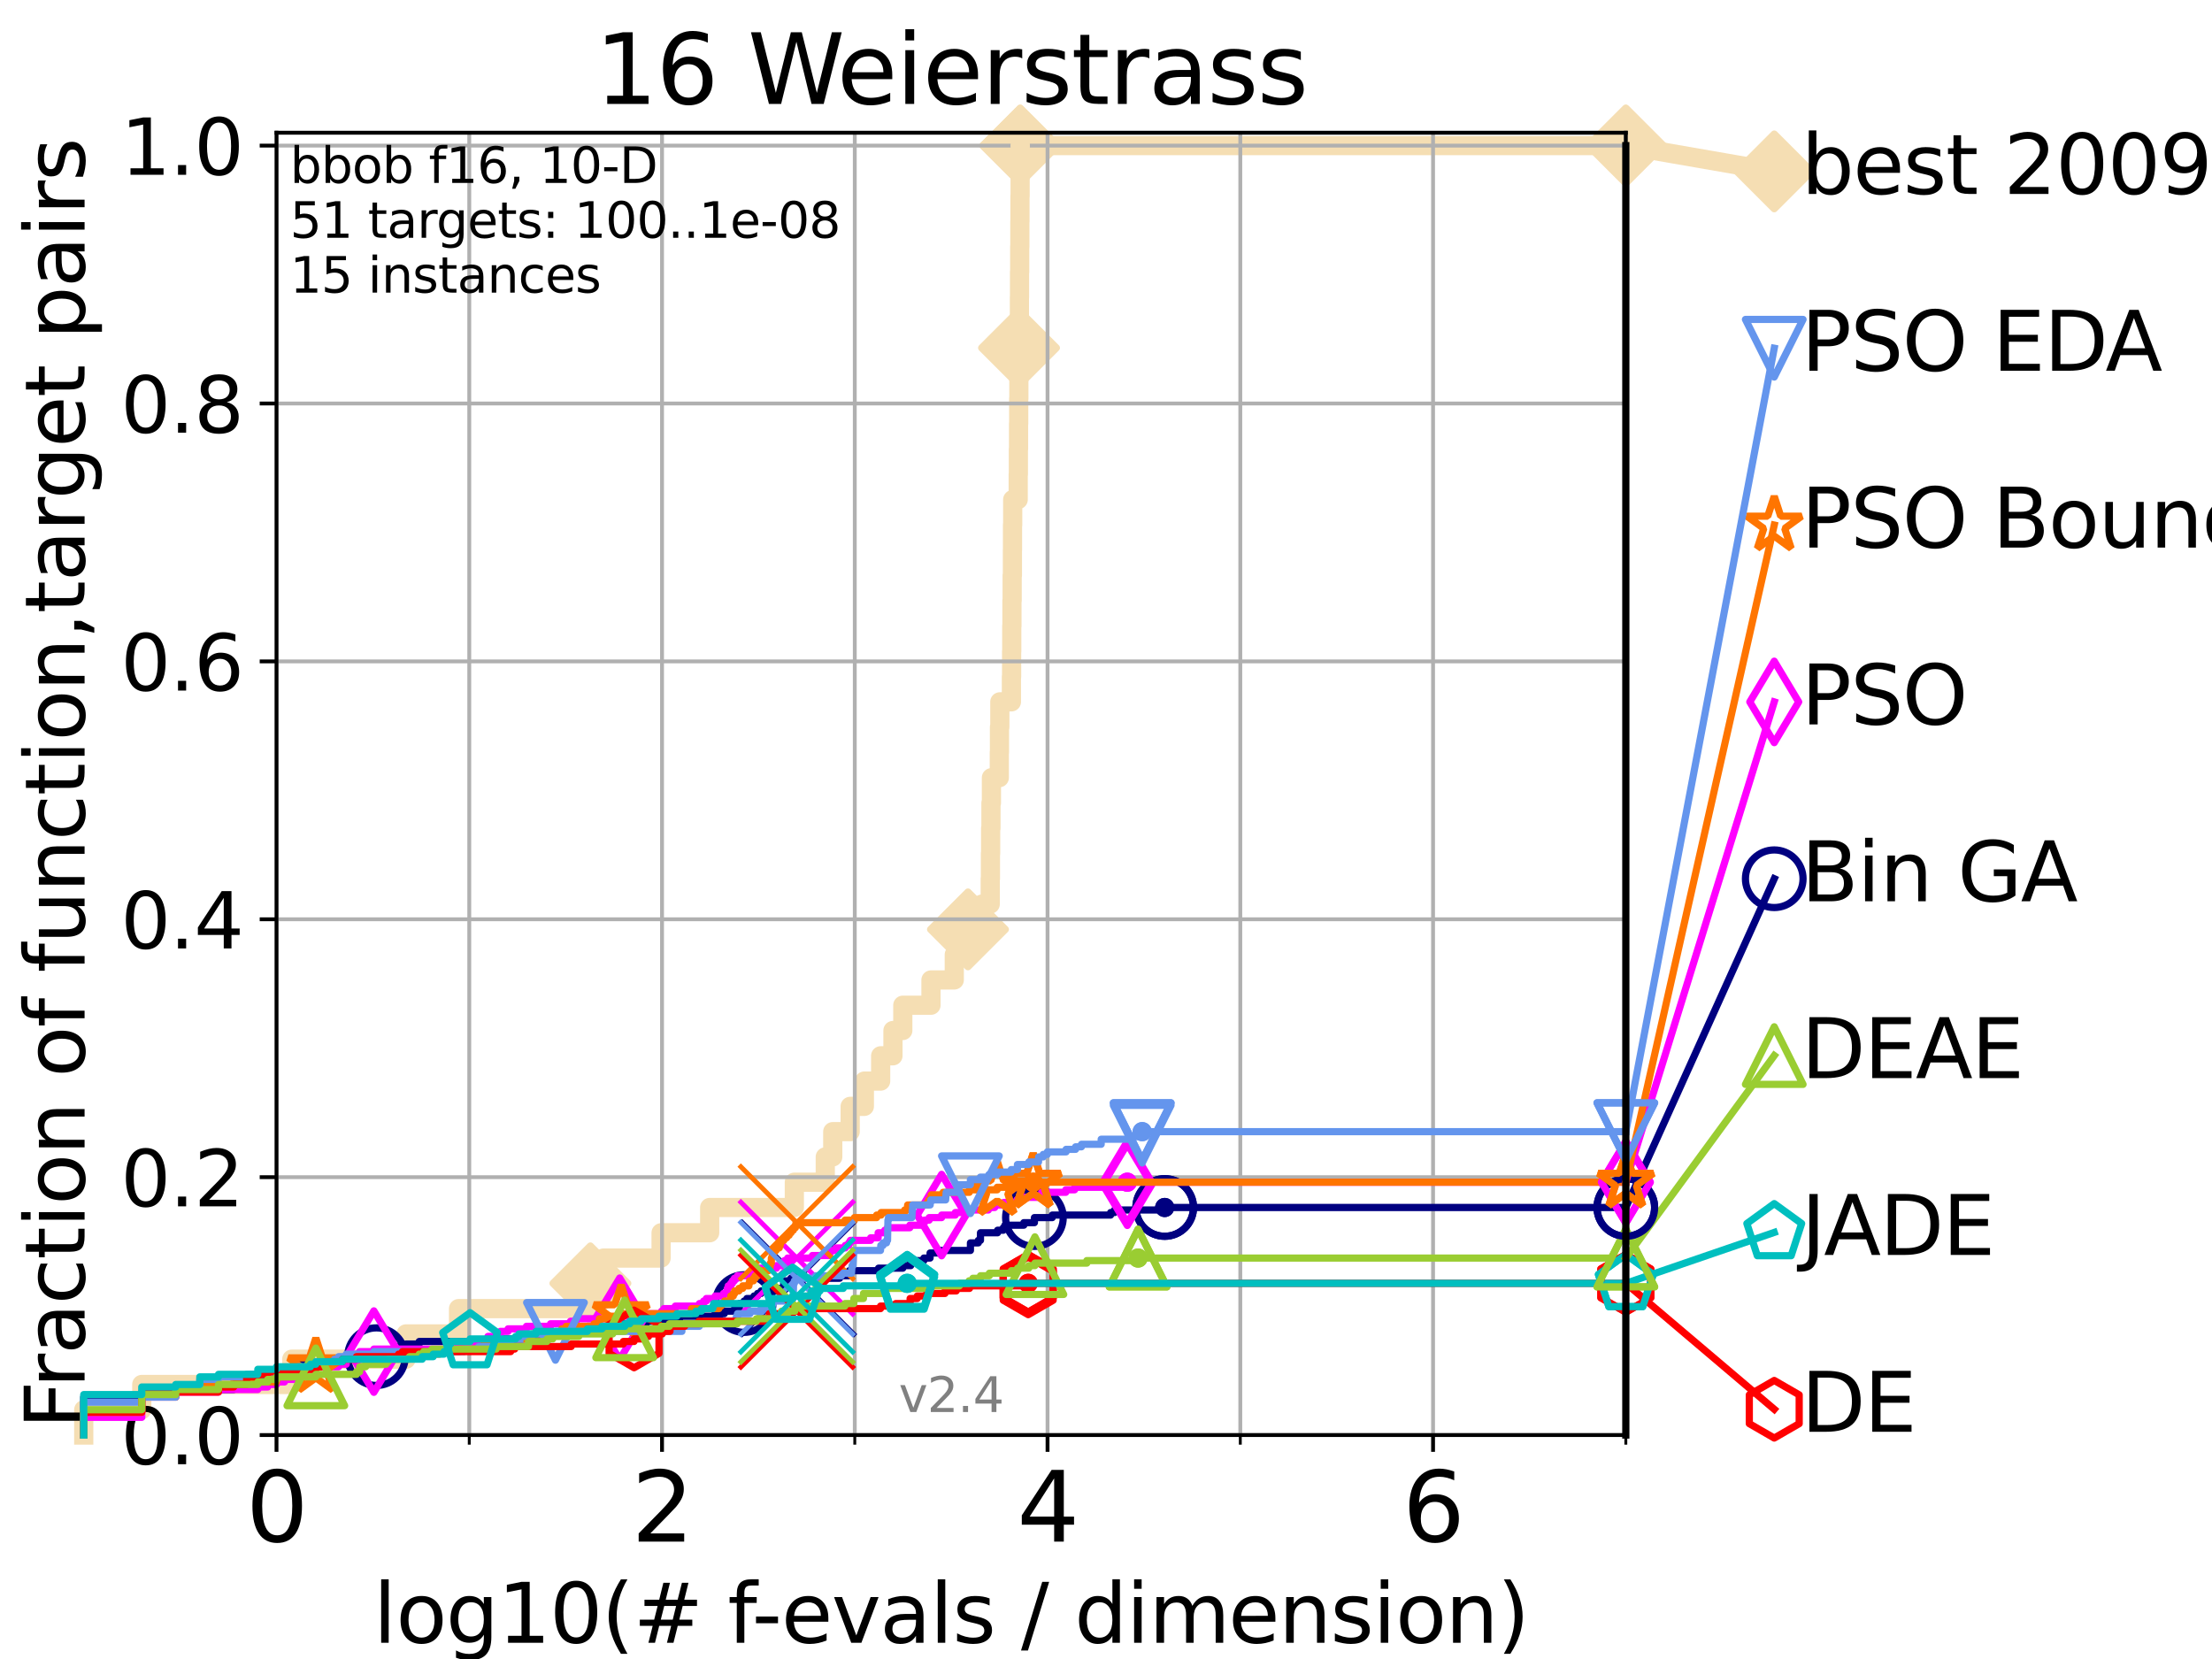 <?xml version="1.0" encoding="utf-8" standalone="no"?>
<!DOCTYPE svg PUBLIC "-//W3C//DTD SVG 1.1//EN"
  "http://www.w3.org/Graphics/SVG/1.1/DTD/svg11.dtd">
<svg height="345.6pt" version="1.1" viewBox="0 0 460.8 345.6" width="460.8pt" xmlns="http://www.w3.org/2000/svg" xmlns:xlink="http://www.w3.org/1999/xlink">
 <defs>
  <style type="text/css">*{stroke-linecap:butt;stroke-linejoin:round;}</style>
 </defs>
 <g id="figure_1">
  <g id="patch_1">
   <path d="M 0 345.6 
L 460.8 345.6 
L 460.8 0 
L 0 0 
z
" style="fill:#ffffff;"/>
  </g>
  <g id="axes_1">
   <g id="patch_2">
    <path d="M 57.6 298.944 
L 338.688 298.944 
L 338.688 27.648 
L 57.6 27.648 
z
" style="fill:#ffffff;"/>
   </g>
   <g id="line2d_1">
    <path d="M 17.445 298.944 
L 17.445 293.677 
L 29.533 293.677 
L 29.533 288.41 
L 60.78 288.41 
L 60.78 283.143 
L 84.588 283.143 
L 84.588 277.877 
L 95.526 277.877 
L 95.526 272.61 
L 122.989 272.61 
L 122.989 267.343 
L 125.718 267.343 
L 125.718 262.076 
L 137.718 262.076 
L 137.718 256.809 
L 147.839 256.809 
L 147.839 251.542 
L 165.476 251.542 
L 165.476 246.275 
L 171.918 246.275 
L 171.918 241.009 
L 173.477 241.009 
L 173.477 235.742 
L 177.107 235.742 
L 177.107 230.475 
L 180.061 230.475 
L 180.061 225.208 
L 183.458 225.208 
L 183.458 219.941 
L 186.02 219.941 
L 186.02 214.674 
L 188.07 214.674 
L 188.07 209.407 
L 193.939 209.407 
L 193.939 204.141 
L 198.793 204.141 
L 198.793 198.874 
L 201.643 198.874 
L 201.643 193.607 
L 204.554 193.607 
L 204.554 188.34 
L 206.282 188.34 
L 206.282 183.073 
L 206.326 183.073 
L 206.326 177.806 
L 206.368 177.806 
L 206.368 172.539 
L 206.434 172.539 
L 206.434 167.272 
L 206.531 167.272 
L 206.531 162.006 
L 208.172 162.006 
L 208.172 156.739 
L 208.208 156.739 
L 208.208 151.472 
L 208.282 151.472 
L 208.282 146.205 
L 210.695 146.205 
L 210.695 140.938 
L 210.738 140.938 
L 210.738 135.671 
L 210.768 135.671 
L 210.768 130.404 
L 210.806 130.404 
L 210.806 125.138 
L 210.849 125.138 
L 210.849 119.871 
L 210.902 119.871 
L 210.902 114.604 
L 210.922 114.604 
L 210.922 109.337 
L 210.964 109.337 
L 210.964 104.07 
L 212.11 104.07 
L 212.11 98.803 
L 212.146 98.803 
L 212.146 93.536 
L 212.183 93.536 
L 212.183 88.27 
L 212.215 88.27 
L 212.215 83.003 
L 212.248 83.003 
L 212.248 77.736 
L 212.281 77.736 
L 212.281 72.469 
L 212.322 72.469 
L 212.322 67.202 
L 212.363 67.202 
L 212.363 61.935 
L 212.388 61.935 
L 212.388 56.668 
L 212.421 56.668 
L 212.421 51.402 
L 212.453 51.402 
L 212.453 46.135 
L 212.476 46.135 
L 212.476 40.868 
L 212.508 40.868 
L 212.508 35.601 
L 212.531 35.601 
L 212.531 30.334 
L 338.688 30.334 
" style="fill:none;stroke:#f5deb3;stroke-linecap:square;stroke-width:4;"/>
   </g>
   <g id="line2d_2">
    <defs>
     <path d="M 0 7.778 
L 7.778 0 
L 0 -7.778 
L -7.778 0 
z
" id="m424f88cbf4" style="stroke:#f5deb3;stroke-linejoin:miter;stroke-width:1.5;"/>
    </defs>
    <g>
     <use style="fill:#f5deb3;stroke:#f5deb3;stroke-linejoin:miter;stroke-width:1.5;" x="122.989" xlink:href="#m424f88cbf4" y="267.343"/>
     <use style="fill:#f5deb3;stroke:#f5deb3;stroke-linejoin:miter;stroke-width:1.5;" x="201.643" xlink:href="#m424f88cbf4" y="193.607"/>
     <use style="fill:#f5deb3;stroke:#f5deb3;stroke-linejoin:miter;stroke-width:1.5;" x="212.281" xlink:href="#m424f88cbf4" y="72.469"/>
     <use style="fill:#f5deb3;stroke:#f5deb3;stroke-linejoin:miter;stroke-width:1.5;" x="212.531" xlink:href="#m424f88cbf4" y="30.334"/>
     <use style="fill:#f5deb3;stroke:#f5deb3;stroke-linejoin:miter;stroke-width:1.5;" x="212.531" xlink:href="#m424f88cbf4" y="30.334"/>
     <use style="fill:#f5deb3;stroke:#f5deb3;stroke-linejoin:miter;stroke-width:1.5;" x="338.688" xlink:href="#m424f88cbf4" y="30.334"/>
    </g>
   </g>
   <g id="line2d_3">
    <path style="fill:none;stroke:#f5deb3;stroke-linecap:square;stroke-width:4;"/>
    <g/>
   </g>
   <g id="line2d_4">
    <path d="M 338.688 30.334 
L 369.608 35.706 
" style="fill:none;stroke:#f5deb3;stroke-linecap:square;stroke-width:4;"/>
    <g>
     <use style="fill:#f5deb3;stroke:#f5deb3;stroke-linejoin:miter;stroke-width:1.5;" x="338.688" xlink:href="#m424f88cbf4" y="30.334"/>
     <use style="fill:#f5deb3;stroke:#f5deb3;stroke-linejoin:miter;stroke-width:1.5;" x="369.608" xlink:href="#m424f88cbf4" y="35.706"/>
    </g>
   </g>
   <g id="matplotlib.axis_1">
    <g id="xtick_1">
     <g id="line2d_5">
      <path clip-path="url(#p5e64a7d0ff)" d="M 57.6 298.944 
L 57.6 27.648 
" style="fill:none;stroke:#b0b0b0;stroke-linecap:square;stroke-width:0.8;"/>
     </g>
     <g id="line2d_6">
      <defs>
       <path d="M 0 0 
L 0 3.5 
" id="ma7b76bf6e7" style="stroke:#000000;stroke-width:0.8;"/>
      </defs>
      <g>
       <use style="stroke:#000000;stroke-width:0.8;" x="57.6" xlink:href="#ma7b76bf6e7" y="298.944"/>
      </g>
     </g>
     <g id="text_1">
      <!-- 0 -->
      <g transform="translate(51.237 321.141)scale(0.2 -0.2)">
       <defs>
        <path d="M 2034 4250 
Q 1547 4250 1301 3770 
Q 1056 3291 1056 2328 
Q 1056 1369 1301 889 
Q 1547 409 2034 409 
Q 2525 409 2770 889 
Q 3016 1369 3016 2328 
Q 3016 3291 2770 3770 
Q 2525 4250 2034 4250 
z
M 2034 4750 
Q 2819 4750 3233 4129 
Q 3647 3509 3647 2328 
Q 3647 1150 3233 529 
Q 2819 -91 2034 -91 
Q 1250 -91 836 529 
Q 422 1150 422 2328 
Q 422 3509 836 4129 
Q 1250 4750 2034 4750 
z
" id="DejaVuSans-30" transform="scale(0.016)"/>
       </defs>
       <use xlink:href="#DejaVuSans-30"/>
      </g>
     </g>
    </g>
    <g id="xtick_2">
     <g id="line2d_7">
      <path clip-path="url(#p5e64a7d0ff)" d="M 137.911 298.944 
L 137.911 27.648 
" style="fill:none;stroke:#b0b0b0;stroke-linecap:square;stroke-width:0.8;"/>
     </g>
     <g id="line2d_8">
      <g>
       <use style="stroke:#000000;stroke-width:0.8;" x="137.911" xlink:href="#ma7b76bf6e7" y="298.944"/>
      </g>
     </g>
     <g id="text_2">
      <!-- 2 -->
      <g transform="translate(131.548 321.141)scale(0.2 -0.2)">
       <defs>
        <path d="M 1228 531 
L 3431 531 
L 3431 0 
L 469 0 
L 469 531 
Q 828 903 1448 1529 
Q 2069 2156 2228 2338 
Q 2531 2678 2651 2914 
Q 2772 3150 2772 3378 
Q 2772 3750 2511 3984 
Q 2250 4219 1831 4219 
Q 1534 4219 1204 4116 
Q 875 4013 500 3803 
L 500 4441 
Q 881 4594 1212 4672 
Q 1544 4750 1819 4750 
Q 2544 4750 2975 4387 
Q 3406 4025 3406 3419 
Q 3406 3131 3298 2873 
Q 3191 2616 2906 2266 
Q 2828 2175 2409 1742 
Q 1991 1309 1228 531 
z
" id="DejaVuSans-32" transform="scale(0.016)"/>
       </defs>
       <use xlink:href="#DejaVuSans-32"/>
      </g>
     </g>
    </g>
    <g id="xtick_3">
     <g id="line2d_9">
      <path clip-path="url(#p5e64a7d0ff)" d="M 218.222 298.944 
L 218.222 27.648 
" style="fill:none;stroke:#b0b0b0;stroke-linecap:square;stroke-width:0.8;"/>
     </g>
     <g id="line2d_10">
      <g>
       <use style="stroke:#000000;stroke-width:0.8;" x="218.222" xlink:href="#ma7b76bf6e7" y="298.944"/>
      </g>
     </g>
     <g id="text_3">
      <!-- 4 -->
      <g transform="translate(211.859 321.141)scale(0.2 -0.2)">
       <defs>
        <path d="M 2419 4116 
L 825 1625 
L 2419 1625 
L 2419 4116 
z
M 2253 4666 
L 3047 4666 
L 3047 1625 
L 3713 1625 
L 3713 1100 
L 3047 1100 
L 3047 0 
L 2419 0 
L 2419 1100 
L 313 1100 
L 313 1709 
L 2253 4666 
z
" id="DejaVuSans-34" transform="scale(0.016)"/>
       </defs>
       <use xlink:href="#DejaVuSans-34"/>
      </g>
     </g>
    </g>
    <g id="xtick_4">
     <g id="line2d_11">
      <path clip-path="url(#p5e64a7d0ff)" d="M 298.533 298.944 
L 298.533 27.648 
" style="fill:none;stroke:#b0b0b0;stroke-linecap:square;stroke-width:0.8;"/>
     </g>
     <g id="line2d_12">
      <g>
       <use style="stroke:#000000;stroke-width:0.8;" x="298.533" xlink:href="#ma7b76bf6e7" y="298.944"/>
      </g>
     </g>
     <g id="text_4">
      <!-- 6 -->
      <g transform="translate(292.17 321.141)scale(0.2 -0.2)">
       <defs>
        <path d="M 2113 2584 
Q 1688 2584 1439 2293 
Q 1191 2003 1191 1497 
Q 1191 994 1439 701 
Q 1688 409 2113 409 
Q 2538 409 2786 701 
Q 3034 994 3034 1497 
Q 3034 2003 2786 2293 
Q 2538 2584 2113 2584 
z
M 3366 4563 
L 3366 3988 
Q 3128 4100 2886 4159 
Q 2644 4219 2406 4219 
Q 1781 4219 1451 3797 
Q 1122 3375 1075 2522 
Q 1259 2794 1537 2939 
Q 1816 3084 2150 3084 
Q 2853 3084 3261 2657 
Q 3669 2231 3669 1497 
Q 3669 778 3244 343 
Q 2819 -91 2113 -91 
Q 1303 -91 875 529 
Q 447 1150 447 2328 
Q 447 3434 972 4092 
Q 1497 4750 2381 4750 
Q 2619 4750 2861 4703 
Q 3103 4656 3366 4563 
z
" id="DejaVuSans-36" transform="scale(0.016)"/>
       </defs>
       <use xlink:href="#DejaVuSans-36"/>
      </g>
     </g>
    </g>
    <g id="xtick_5">
     <g id="line2d_13">
      <path clip-path="url(#p5e64a7d0ff)" d="M 97.755 298.944 
L 97.755 27.648 
" style="fill:none;stroke:#b0b0b0;stroke-linecap:square;stroke-width:0.8;"/>
     </g>
     <g id="line2d_14">
      <defs>
       <path d="M 0 0 
L 0 2 
" id="m9fb1f4b3d5" style="stroke:#000000;stroke-width:0.6;"/>
      </defs>
      <g>
       <use style="stroke:#000000;stroke-width:0.6;" x="97.755" xlink:href="#m9fb1f4b3d5" y="298.944"/>
      </g>
     </g>
    </g>
    <g id="xtick_6">
     <g id="line2d_15">
      <path clip-path="url(#p5e64a7d0ff)" d="M 178.066 298.944 
L 178.066 27.648 
" style="fill:none;stroke:#b0b0b0;stroke-linecap:square;stroke-width:0.8;"/>
     </g>
     <g id="line2d_16">
      <g>
       <use style="stroke:#000000;stroke-width:0.6;" x="178.066" xlink:href="#m9fb1f4b3d5" y="298.944"/>
      </g>
     </g>
    </g>
    <g id="xtick_7">
     <g id="line2d_17">
      <path clip-path="url(#p5e64a7d0ff)" d="M 258.377 298.944 
L 258.377 27.648 
" style="fill:none;stroke:#b0b0b0;stroke-linecap:square;stroke-width:0.8;"/>
     </g>
     <g id="line2d_18">
      <g>
       <use style="stroke:#000000;stroke-width:0.6;" x="258.377" xlink:href="#m9fb1f4b3d5" y="298.944"/>
      </g>
     </g>
    </g>
    <g id="xtick_8">
     <g id="line2d_19">
      <path clip-path="url(#p5e64a7d0ff)" d="M 338.688 298.944 
L 338.688 27.648 
" style="fill:none;stroke:#b0b0b0;stroke-linecap:square;stroke-width:0.8;"/>
     </g>
     <g id="line2d_20">
      <g>
       <use style="stroke:#000000;stroke-width:0.6;" x="338.688" xlink:href="#m9fb1f4b3d5" y="298.944"/>
      </g>
     </g>
    </g>
    <g id="text_5">
     <!-- log10(# f-evals / dimension) -->
     <g transform="translate(77.764 342.218)scale(0.17 -0.17)">
      <defs>
       <path d="M 603 4863 
L 1178 4863 
L 1178 0 
L 603 0 
L 603 4863 
z
" id="DejaVuSans-6c" transform="scale(0.016)"/>
       <path d="M 1959 3097 
Q 1497 3097 1228 2736 
Q 959 2375 959 1747 
Q 959 1119 1226 758 
Q 1494 397 1959 397 
Q 2419 397 2687 759 
Q 2956 1122 2956 1747 
Q 2956 2369 2687 2733 
Q 2419 3097 1959 3097 
z
M 1959 3584 
Q 2709 3584 3137 3096 
Q 3566 2609 3566 1747 
Q 3566 888 3137 398 
Q 2709 -91 1959 -91 
Q 1206 -91 779 398 
Q 353 888 353 1747 
Q 353 2609 779 3096 
Q 1206 3584 1959 3584 
z
" id="DejaVuSans-6f" transform="scale(0.016)"/>
       <path d="M 2906 1791 
Q 2906 2416 2648 2759 
Q 2391 3103 1925 3103 
Q 1463 3103 1205 2759 
Q 947 2416 947 1791 
Q 947 1169 1205 825 
Q 1463 481 1925 481 
Q 2391 481 2648 825 
Q 2906 1169 2906 1791 
z
M 3481 434 
Q 3481 -459 3084 -895 
Q 2688 -1331 1869 -1331 
Q 1566 -1331 1297 -1286 
Q 1028 -1241 775 -1147 
L 775 -588 
Q 1028 -725 1275 -790 
Q 1522 -856 1778 -856 
Q 2344 -856 2625 -561 
Q 2906 -266 2906 331 
L 2906 616 
Q 2728 306 2450 153 
Q 2172 0 1784 0 
Q 1141 0 747 490 
Q 353 981 353 1791 
Q 353 2603 747 3093 
Q 1141 3584 1784 3584 
Q 2172 3584 2450 3431 
Q 2728 3278 2906 2969 
L 2906 3500 
L 3481 3500 
L 3481 434 
z
" id="DejaVuSans-67" transform="scale(0.016)"/>
       <path d="M 794 531 
L 1825 531 
L 1825 4091 
L 703 3866 
L 703 4441 
L 1819 4666 
L 2450 4666 
L 2450 531 
L 3481 531 
L 3481 0 
L 794 0 
L 794 531 
z
" id="DejaVuSans-31" transform="scale(0.016)"/>
       <path d="M 1984 4856 
Q 1566 4138 1362 3434 
Q 1159 2731 1159 2009 
Q 1159 1288 1364 580 
Q 1569 -128 1984 -844 
L 1484 -844 
Q 1016 -109 783 600 
Q 550 1309 550 2009 
Q 550 2706 781 3412 
Q 1013 4119 1484 4856 
L 1984 4856 
z
" id="DejaVuSans-28" transform="scale(0.016)"/>
       <path d="M 3272 2816 
L 2363 2816 
L 2100 1772 
L 3016 1772 
L 3272 2816 
z
M 2803 4594 
L 2478 3297 
L 3391 3297 
L 3719 4594 
L 4219 4594 
L 3897 3297 
L 4872 3297 
L 4872 2816 
L 3775 2816 
L 3519 1772 
L 4513 1772 
L 4513 1294 
L 3397 1294 
L 3072 0 
L 2572 0 
L 2894 1294 
L 1978 1294 
L 1656 0 
L 1153 0 
L 1478 1294 
L 494 1294 
L 494 1772 
L 1594 1772 
L 1856 2816 
L 850 2816 
L 850 3297 
L 1978 3297 
L 2297 4594 
L 2803 4594 
z
" id="DejaVuSans-23" transform="scale(0.016)"/>
       <path id="DejaVuSans-20" transform="scale(0.016)"/>
       <path d="M 2375 4863 
L 2375 4384 
L 1825 4384 
Q 1516 4384 1395 4259 
Q 1275 4134 1275 3809 
L 1275 3500 
L 2222 3500 
L 2222 3053 
L 1275 3053 
L 1275 0 
L 697 0 
L 697 3053 
L 147 3053 
L 147 3500 
L 697 3500 
L 697 3744 
Q 697 4328 969 4595 
Q 1241 4863 1831 4863 
L 2375 4863 
z
" id="DejaVuSans-66" transform="scale(0.016)"/>
       <path d="M 313 2009 
L 1997 2009 
L 1997 1497 
L 313 1497 
L 313 2009 
z
" id="DejaVuSans-2d" transform="scale(0.016)"/>
       <path d="M 3597 1894 
L 3597 1613 
L 953 1613 
Q 991 1019 1311 708 
Q 1631 397 2203 397 
Q 2534 397 2845 478 
Q 3156 559 3463 722 
L 3463 178 
Q 3153 47 2828 -22 
Q 2503 -91 2169 -91 
Q 1331 -91 842 396 
Q 353 884 353 1716 
Q 353 2575 817 3079 
Q 1281 3584 2069 3584 
Q 2775 3584 3186 3129 
Q 3597 2675 3597 1894 
z
M 3022 2063 
Q 3016 2534 2758 2815 
Q 2500 3097 2075 3097 
Q 1594 3097 1305 2825 
Q 1016 2553 972 2059 
L 3022 2063 
z
" id="DejaVuSans-65" transform="scale(0.016)"/>
       <path d="M 191 3500 
L 800 3500 
L 1894 563 
L 2988 3500 
L 3597 3500 
L 2284 0 
L 1503 0 
L 191 3500 
z
" id="DejaVuSans-76" transform="scale(0.016)"/>
       <path d="M 2194 1759 
Q 1497 1759 1228 1600 
Q 959 1441 959 1056 
Q 959 750 1161 570 
Q 1363 391 1709 391 
Q 2188 391 2477 730 
Q 2766 1069 2766 1631 
L 2766 1759 
L 2194 1759 
z
M 3341 1997 
L 3341 0 
L 2766 0 
L 2766 531 
Q 2569 213 2275 61 
Q 1981 -91 1556 -91 
Q 1019 -91 701 211 
Q 384 513 384 1019 
Q 384 1609 779 1909 
Q 1175 2209 1959 2209 
L 2766 2209 
L 2766 2266 
Q 2766 2663 2505 2880 
Q 2244 3097 1772 3097 
Q 1472 3097 1187 3025 
Q 903 2953 641 2809 
L 641 3341 
Q 956 3463 1253 3523 
Q 1550 3584 1831 3584 
Q 2591 3584 2966 3190 
Q 3341 2797 3341 1997 
z
" id="DejaVuSans-61" transform="scale(0.016)"/>
       <path d="M 2834 3397 
L 2834 2853 
Q 2591 2978 2328 3040 
Q 2066 3103 1784 3103 
Q 1356 3103 1142 2972 
Q 928 2841 928 2578 
Q 928 2378 1081 2264 
Q 1234 2150 1697 2047 
L 1894 2003 
Q 2506 1872 2764 1633 
Q 3022 1394 3022 966 
Q 3022 478 2636 193 
Q 2250 -91 1575 -91 
Q 1294 -91 989 -36 
Q 684 19 347 128 
L 347 722 
Q 666 556 975 473 
Q 1284 391 1588 391 
Q 1994 391 2212 530 
Q 2431 669 2431 922 
Q 2431 1156 2273 1281 
Q 2116 1406 1581 1522 
L 1381 1569 
Q 847 1681 609 1914 
Q 372 2147 372 2553 
Q 372 3047 722 3315 
Q 1072 3584 1716 3584 
Q 2034 3584 2315 3537 
Q 2597 3491 2834 3397 
z
" id="DejaVuSans-73" transform="scale(0.016)"/>
       <path d="M 1625 4666 
L 2156 4666 
L 531 -594 
L 0 -594 
L 1625 4666 
z
" id="DejaVuSans-2f" transform="scale(0.016)"/>
       <path d="M 2906 2969 
L 2906 4863 
L 3481 4863 
L 3481 0 
L 2906 0 
L 2906 525 
Q 2725 213 2448 61 
Q 2172 -91 1784 -91 
Q 1150 -91 751 415 
Q 353 922 353 1747 
Q 353 2572 751 3078 
Q 1150 3584 1784 3584 
Q 2172 3584 2448 3432 
Q 2725 3281 2906 2969 
z
M 947 1747 
Q 947 1113 1208 752 
Q 1469 391 1925 391 
Q 2381 391 2643 752 
Q 2906 1113 2906 1747 
Q 2906 2381 2643 2742 
Q 2381 3103 1925 3103 
Q 1469 3103 1208 2742 
Q 947 2381 947 1747 
z
" id="DejaVuSans-64" transform="scale(0.016)"/>
       <path d="M 603 3500 
L 1178 3500 
L 1178 0 
L 603 0 
L 603 3500 
z
M 603 4863 
L 1178 4863 
L 1178 4134 
L 603 4134 
L 603 4863 
z
" id="DejaVuSans-69" transform="scale(0.016)"/>
       <path d="M 3328 2828 
Q 3544 3216 3844 3400 
Q 4144 3584 4550 3584 
Q 5097 3584 5394 3201 
Q 5691 2819 5691 2113 
L 5691 0 
L 5113 0 
L 5113 2094 
Q 5113 2597 4934 2840 
Q 4756 3084 4391 3084 
Q 3944 3084 3684 2787 
Q 3425 2491 3425 1978 
L 3425 0 
L 2847 0 
L 2847 2094 
Q 2847 2600 2669 2842 
Q 2491 3084 2119 3084 
Q 1678 3084 1418 2786 
Q 1159 2488 1159 1978 
L 1159 0 
L 581 0 
L 581 3500 
L 1159 3500 
L 1159 2956 
Q 1356 3278 1631 3431 
Q 1906 3584 2284 3584 
Q 2666 3584 2933 3390 
Q 3200 3197 3328 2828 
z
" id="DejaVuSans-6d" transform="scale(0.016)"/>
       <path d="M 3513 2113 
L 3513 0 
L 2938 0 
L 2938 2094 
Q 2938 2591 2744 2837 
Q 2550 3084 2163 3084 
Q 1697 3084 1428 2787 
Q 1159 2491 1159 1978 
L 1159 0 
L 581 0 
L 581 3500 
L 1159 3500 
L 1159 2956 
Q 1366 3272 1645 3428 
Q 1925 3584 2291 3584 
Q 2894 3584 3203 3211 
Q 3513 2838 3513 2113 
z
" id="DejaVuSans-6e" transform="scale(0.016)"/>
       <path d="M 513 4856 
L 1013 4856 
Q 1481 4119 1714 3412 
Q 1947 2706 1947 2009 
Q 1947 1309 1714 600 
Q 1481 -109 1013 -844 
L 513 -844 
Q 928 -128 1133 580 
Q 1338 1288 1338 2009 
Q 1338 2731 1133 3434 
Q 928 4138 513 4856 
z
" id="DejaVuSans-29" transform="scale(0.016)"/>
      </defs>
      <use xlink:href="#DejaVuSans-6c"/>
      <use x="27.783" xlink:href="#DejaVuSans-6f"/>
      <use x="88.965" xlink:href="#DejaVuSans-67"/>
      <use x="152.441" xlink:href="#DejaVuSans-31"/>
      <use x="216.064" xlink:href="#DejaVuSans-30"/>
      <use x="279.688" xlink:href="#DejaVuSans-28"/>
      <use x="318.701" xlink:href="#DejaVuSans-23"/>
      <use x="402.49" xlink:href="#DejaVuSans-20"/>
      <use x="434.277" xlink:href="#DejaVuSans-66"/>
      <use x="463.982" xlink:href="#DejaVuSans-2d"/>
      <use x="500.066" xlink:href="#DejaVuSans-65"/>
      <use x="561.59" xlink:href="#DejaVuSans-76"/>
      <use x="620.77" xlink:href="#DejaVuSans-61"/>
      <use x="682.049" xlink:href="#DejaVuSans-6c"/>
      <use x="709.832" xlink:href="#DejaVuSans-73"/>
      <use x="761.932" xlink:href="#DejaVuSans-20"/>
      <use x="793.719" xlink:href="#DejaVuSans-2f"/>
      <use x="827.41" xlink:href="#DejaVuSans-20"/>
      <use x="859.197" xlink:href="#DejaVuSans-64"/>
      <use x="922.674" xlink:href="#DejaVuSans-69"/>
      <use x="950.457" xlink:href="#DejaVuSans-6d"/>
      <use x="1047.869" xlink:href="#DejaVuSans-65"/>
      <use x="1109.393" xlink:href="#DejaVuSans-6e"/>
      <use x="1172.771" xlink:href="#DejaVuSans-73"/>
      <use x="1224.871" xlink:href="#DejaVuSans-69"/>
      <use x="1252.654" xlink:href="#DejaVuSans-6f"/>
      <use x="1313.836" xlink:href="#DejaVuSans-6e"/>
      <use x="1377.215" xlink:href="#DejaVuSans-29"/>
     </g>
    </g>
   </g>
   <g id="matplotlib.axis_2">
    <g id="ytick_1">
     <g id="line2d_21">
      <path clip-path="url(#p5e64a7d0ff)" d="M 57.6 298.944 
L 338.688 298.944 
" style="fill:none;stroke:#b0b0b0;stroke-linecap:square;stroke-width:0.8;"/>
     </g>
     <g id="line2d_22">
      <defs>
       <path d="M 0 0 
L -3.5 0 
" id="mc18b610695" style="stroke:#000000;stroke-width:0.8;"/>
      </defs>
      <g>
       <use style="stroke:#000000;stroke-width:0.8;" x="57.6" xlink:href="#mc18b610695" y="298.944"/>
      </g>
     </g>
     <g id="text_6">
      <!-- 0.0 -->
      <g transform="translate(25.155 305.023)scale(0.16 -0.16)">
       <defs>
        <path d="M 684 794 
L 1344 794 
L 1344 0 
L 684 0 
L 684 794 
z
" id="DejaVuSans-2e" transform="scale(0.016)"/>
       </defs>
       <use xlink:href="#DejaVuSans-30"/>
       <use x="63.623" xlink:href="#DejaVuSans-2e"/>
       <use x="95.41" xlink:href="#DejaVuSans-30"/>
      </g>
     </g>
    </g>
    <g id="ytick_2">
     <g id="line2d_23">
      <path clip-path="url(#p5e64a7d0ff)" d="M 57.6 245.222 
L 338.688 245.222 
" style="fill:none;stroke:#b0b0b0;stroke-linecap:square;stroke-width:0.8;"/>
     </g>
     <g id="line2d_24">
      <g>
       <use style="stroke:#000000;stroke-width:0.8;" x="57.6" xlink:href="#mc18b610695" y="245.222"/>
      </g>
     </g>
     <g id="text_7">
      <!-- 0.2 -->
      <g transform="translate(25.155 251.301)scale(0.16 -0.16)">
       <use xlink:href="#DejaVuSans-30"/>
       <use x="63.623" xlink:href="#DejaVuSans-2e"/>
       <use x="95.41" xlink:href="#DejaVuSans-32"/>
      </g>
     </g>
    </g>
    <g id="ytick_3">
     <g id="line2d_25">
      <path clip-path="url(#p5e64a7d0ff)" d="M 57.6 191.5 
L 338.688 191.5 
" style="fill:none;stroke:#b0b0b0;stroke-linecap:square;stroke-width:0.8;"/>
     </g>
     <g id="line2d_26">
      <g>
       <use style="stroke:#000000;stroke-width:0.8;" x="57.6" xlink:href="#mc18b610695" y="191.5"/>
      </g>
     </g>
     <g id="text_8">
      <!-- 0.4 -->
      <g transform="translate(25.155 197.579)scale(0.16 -0.16)">
       <use xlink:href="#DejaVuSans-30"/>
       <use x="63.623" xlink:href="#DejaVuSans-2e"/>
       <use x="95.41" xlink:href="#DejaVuSans-34"/>
      </g>
     </g>
    </g>
    <g id="ytick_4">
     <g id="line2d_27">
      <path clip-path="url(#p5e64a7d0ff)" d="M 57.6 137.778 
L 338.688 137.778 
" style="fill:none;stroke:#b0b0b0;stroke-linecap:square;stroke-width:0.8;"/>
     </g>
     <g id="line2d_28">
      <g>
       <use style="stroke:#000000;stroke-width:0.8;" x="57.6" xlink:href="#mc18b610695" y="137.778"/>
      </g>
     </g>
     <g id="text_9">
      <!-- 0.6 -->
      <g transform="translate(25.155 143.857)scale(0.16 -0.16)">
       <use xlink:href="#DejaVuSans-30"/>
       <use x="63.623" xlink:href="#DejaVuSans-2e"/>
       <use x="95.41" xlink:href="#DejaVuSans-36"/>
      </g>
     </g>
    </g>
    <g id="ytick_5">
     <g id="line2d_29">
      <path clip-path="url(#p5e64a7d0ff)" d="M 57.6 84.056 
L 338.688 84.056 
" style="fill:none;stroke:#b0b0b0;stroke-linecap:square;stroke-width:0.8;"/>
     </g>
     <g id="line2d_30">
      <g>
       <use style="stroke:#000000;stroke-width:0.8;" x="57.6" xlink:href="#mc18b610695" y="84.056"/>
      </g>
     </g>
     <g id="text_10">
      <!-- 0.8 -->
      <g transform="translate(25.155 90.135)scale(0.16 -0.16)">
       <defs>
        <path d="M 2034 2216 
Q 1584 2216 1326 1975 
Q 1069 1734 1069 1313 
Q 1069 891 1326 650 
Q 1584 409 2034 409 
Q 2484 409 2743 651 
Q 3003 894 3003 1313 
Q 3003 1734 2745 1975 
Q 2488 2216 2034 2216 
z
M 1403 2484 
Q 997 2584 770 2862 
Q 544 3141 544 3541 
Q 544 4100 942 4425 
Q 1341 4750 2034 4750 
Q 2731 4750 3128 4425 
Q 3525 4100 3525 3541 
Q 3525 3141 3298 2862 
Q 3072 2584 2669 2484 
Q 3125 2378 3379 2068 
Q 3634 1759 3634 1313 
Q 3634 634 3220 271 
Q 2806 -91 2034 -91 
Q 1263 -91 848 271 
Q 434 634 434 1313 
Q 434 1759 690 2068 
Q 947 2378 1403 2484 
z
M 1172 3481 
Q 1172 3119 1398 2916 
Q 1625 2713 2034 2713 
Q 2441 2713 2670 2916 
Q 2900 3119 2900 3481 
Q 2900 3844 2670 4047 
Q 2441 4250 2034 4250 
Q 1625 4250 1398 4047 
Q 1172 3844 1172 3481 
z
" id="DejaVuSans-38" transform="scale(0.016)"/>
       </defs>
       <use xlink:href="#DejaVuSans-30"/>
       <use x="63.623" xlink:href="#DejaVuSans-2e"/>
       <use x="95.41" xlink:href="#DejaVuSans-38"/>
      </g>
     </g>
    </g>
    <g id="ytick_6">
     <g id="line2d_31">
      <path clip-path="url(#p5e64a7d0ff)" d="M 57.6 30.334 
L 338.688 30.334 
" style="fill:none;stroke:#b0b0b0;stroke-linecap:square;stroke-width:0.8;"/>
     </g>
     <g id="line2d_32">
      <g>
       <use style="stroke:#000000;stroke-width:0.8;" x="57.6" xlink:href="#mc18b610695" y="30.334"/>
      </g>
     </g>
     <g id="text_11">
      <!-- 1.0 -->
      <g transform="translate(25.155 36.413)scale(0.16 -0.16)">
       <use xlink:href="#DejaVuSans-31"/>
       <use x="63.623" xlink:href="#DejaVuSans-2e"/>
       <use x="95.41" xlink:href="#DejaVuSans-30"/>
      </g>
     </g>
    </g>
    <g id="text_12">
     <!-- Fraction of function,target pairs -->
     <g transform="translate(17.62 297.681)rotate(-90)scale(0.17 -0.17)">
      <defs>
       <path d="M 628 4666 
L 3309 4666 
L 3309 4134 
L 1259 4134 
L 1259 2759 
L 3109 2759 
L 3109 2228 
L 1259 2228 
L 1259 0 
L 628 0 
L 628 4666 
z
" id="DejaVuSans-46" transform="scale(0.016)"/>
       <path d="M 2631 2963 
Q 2534 3019 2420 3045 
Q 2306 3072 2169 3072 
Q 1681 3072 1420 2755 
Q 1159 2438 1159 1844 
L 1159 0 
L 581 0 
L 581 3500 
L 1159 3500 
L 1159 2956 
Q 1341 3275 1631 3429 
Q 1922 3584 2338 3584 
Q 2397 3584 2469 3576 
Q 2541 3569 2628 3553 
L 2631 2963 
z
" id="DejaVuSans-72" transform="scale(0.016)"/>
       <path d="M 3122 3366 
L 3122 2828 
Q 2878 2963 2633 3030 
Q 2388 3097 2138 3097 
Q 1578 3097 1268 2742 
Q 959 2388 959 1747 
Q 959 1106 1268 751 
Q 1578 397 2138 397 
Q 2388 397 2633 464 
Q 2878 531 3122 666 
L 3122 134 
Q 2881 22 2623 -34 
Q 2366 -91 2075 -91 
Q 1284 -91 818 406 
Q 353 903 353 1747 
Q 353 2603 823 3093 
Q 1294 3584 2113 3584 
Q 2378 3584 2631 3529 
Q 2884 3475 3122 3366 
z
" id="DejaVuSans-63" transform="scale(0.016)"/>
       <path d="M 1172 4494 
L 1172 3500 
L 2356 3500 
L 2356 3053 
L 1172 3053 
L 1172 1153 
Q 1172 725 1289 603 
Q 1406 481 1766 481 
L 2356 481 
L 2356 0 
L 1766 0 
Q 1100 0 847 248 
Q 594 497 594 1153 
L 594 3053 
L 172 3053 
L 172 3500 
L 594 3500 
L 594 4494 
L 1172 4494 
z
" id="DejaVuSans-74" transform="scale(0.016)"/>
       <path d="M 544 1381 
L 544 3500 
L 1119 3500 
L 1119 1403 
Q 1119 906 1312 657 
Q 1506 409 1894 409 
Q 2359 409 2629 706 
Q 2900 1003 2900 1516 
L 2900 3500 
L 3475 3500 
L 3475 0 
L 2900 0 
L 2900 538 
Q 2691 219 2414 64 
Q 2138 -91 1772 -91 
Q 1169 -91 856 284 
Q 544 659 544 1381 
z
M 1991 3584 
L 1991 3584 
z
" id="DejaVuSans-75" transform="scale(0.016)"/>
       <path d="M 750 794 
L 1409 794 
L 1409 256 
L 897 -744 
L 494 -744 
L 750 256 
L 750 794 
z
" id="DejaVuSans-2c" transform="scale(0.016)"/>
       <path d="M 1159 525 
L 1159 -1331 
L 581 -1331 
L 581 3500 
L 1159 3500 
L 1159 2969 
Q 1341 3281 1617 3432 
Q 1894 3584 2278 3584 
Q 2916 3584 3314 3078 
Q 3713 2572 3713 1747 
Q 3713 922 3314 415 
Q 2916 -91 2278 -91 
Q 1894 -91 1617 61 
Q 1341 213 1159 525 
z
M 3116 1747 
Q 3116 2381 2855 2742 
Q 2594 3103 2138 3103 
Q 1681 3103 1420 2742 
Q 1159 2381 1159 1747 
Q 1159 1113 1420 752 
Q 1681 391 2138 391 
Q 2594 391 2855 752 
Q 3116 1113 3116 1747 
z
" id="DejaVuSans-70" transform="scale(0.016)"/>
      </defs>
      <use xlink:href="#DejaVuSans-46"/>
      <use x="50.27" xlink:href="#DejaVuSans-72"/>
      <use x="91.383" xlink:href="#DejaVuSans-61"/>
      <use x="152.662" xlink:href="#DejaVuSans-63"/>
      <use x="207.643" xlink:href="#DejaVuSans-74"/>
      <use x="246.852" xlink:href="#DejaVuSans-69"/>
      <use x="274.635" xlink:href="#DejaVuSans-6f"/>
      <use x="335.816" xlink:href="#DejaVuSans-6e"/>
      <use x="399.195" xlink:href="#DejaVuSans-20"/>
      <use x="430.982" xlink:href="#DejaVuSans-6f"/>
      <use x="492.164" xlink:href="#DejaVuSans-66"/>
      <use x="527.369" xlink:href="#DejaVuSans-20"/>
      <use x="559.156" xlink:href="#DejaVuSans-66"/>
      <use x="594.361" xlink:href="#DejaVuSans-75"/>
      <use x="657.74" xlink:href="#DejaVuSans-6e"/>
      <use x="721.119" xlink:href="#DejaVuSans-63"/>
      <use x="776.1" xlink:href="#DejaVuSans-74"/>
      <use x="815.309" xlink:href="#DejaVuSans-69"/>
      <use x="843.092" xlink:href="#DejaVuSans-6f"/>
      <use x="904.273" xlink:href="#DejaVuSans-6e"/>
      <use x="967.652" xlink:href="#DejaVuSans-2c"/>
      <use x="999.439" xlink:href="#DejaVuSans-74"/>
      <use x="1038.648" xlink:href="#DejaVuSans-61"/>
      <use x="1099.928" xlink:href="#DejaVuSans-72"/>
      <use x="1139.291" xlink:href="#DejaVuSans-67"/>
      <use x="1202.768" xlink:href="#DejaVuSans-65"/>
      <use x="1264.291" xlink:href="#DejaVuSans-74"/>
      <use x="1303.5" xlink:href="#DejaVuSans-20"/>
      <use x="1335.287" xlink:href="#DejaVuSans-70"/>
      <use x="1398.764" xlink:href="#DejaVuSans-61"/>
      <use x="1460.043" xlink:href="#DejaVuSans-69"/>
      <use x="1487.826" xlink:href="#DejaVuSans-72"/>
      <use x="1528.939" xlink:href="#DejaVuSans-73"/>
     </g>
    </g>
   </g>
   <g id="line2d_33">
    <defs>
     <path d="M 0 1.5 
C 0.398 1.5 0.779 1.342 1.061 1.061 
C 1.342 0.779 1.5 0.398 1.5 0 
C 1.5 -0.398 1.342 -0.779 1.061 -1.061 
C 0.779 -1.342 0.398 -1.5 0 -1.5 
C -0.398 -1.5 -0.779 -1.342 -1.061 -1.061 
C -1.342 -0.779 -1.5 -0.398 -1.5 0 
C -1.5 0.398 -1.342 0.779 -1.061 1.061 
C -0.779 1.342 -0.398 1.5 0 1.5 
z
" id="m11e6409df2" style="stroke:#f5deb3;"/>
    </defs>
    <g>
     <use style="fill:#f5deb3;stroke:#f5deb3;" x="212.531" xlink:href="#m11e6409df2" y="30.334"/>
     <use style="fill:#f5deb3;stroke:#f5deb3;" x="212.531" xlink:href="#m11e6409df2" y="30.334"/>
    </g>
   </g>
   <g id="line2d_34">
    <defs>
     <path d="M 0 1.5 
C 0.398 1.5 0.779 1.342 1.061 1.061 
C 1.342 0.779 1.5 0.398 1.5 0 
C 1.5 -0.398 1.342 -0.779 1.061 -1.061 
C 0.779 -1.342 0.398 -1.5 0 -1.5 
C -0.398 -1.5 -0.779 -1.342 -1.061 -1.061 
C -1.342 -0.779 -1.5 -0.398 -1.5 0 
C -1.5 0.398 -1.342 0.779 -1.061 1.061 
C -0.779 1.342 -0.398 1.5 0 1.5 
z
" id="mb8aed71815" style="stroke:#000080;"/>
    </defs>
    <g>
     <use style="fill:#000080;stroke:#000080;" x="242.626" xlink:href="#mb8aed71815" y="251.542"/>
     <use style="fill:#000080;stroke:#000080;" x="242.626" xlink:href="#mb8aed71815" y="251.542"/>
    </g>
   </g>
   <g id="line2d_35">
    <path d="M 17.445 298.944 
L 17.445 291.044 
L 29.533 291.044 
L 29.533 290.517 
L 36.604 290.517 
L 36.604 289.464 
L 48.692 289.464 
L 48.692 288.41 
L 53.709 288.41 
L 53.709 286.83 
L 55.763 286.83 
L 55.763 286.304 
L 60.78 286.304 
L 60.78 284.723 
L 62.175 284.723 
L 62.175 284.197 
L 68.793 284.197 
L 68.793 283.67 
L 70.539 283.67 
L 70.539 283.143 
L 78.421 283.143 
L 78.421 282.617 
L 80.416 282.617 
L 80.416 281.563 
L 82.627 281.563 
L 82.627 281.037 
L 83.037 281.037 
L 83.037 280.51 
L 84.588 280.51 
L 84.588 279.983 
L 87.33 279.983 
L 87.33 279.457 
L 103.623 279.457 
L 103.623 278.93 
L 113.524 278.93 
L 113.524 278.403 
L 114.751 278.403 
L 114.751 277.877 
L 119.702 277.877 
L 119.702 277.35 
L 123.791 277.35 
L 123.791 276.823 
L 127.923 276.823 
L 127.923 276.296 
L 128.26 276.296 
L 128.26 275.77 
L 134.598 275.77 
L 134.598 275.243 
L 141.549 275.243 
L 141.549 274.716 
L 141.578 274.716 
L 141.578 274.19 
L 148.929 274.19 
L 148.929 273.663 
L 150.891 273.663 
L 150.891 273.136 
L 153.01 273.136 
L 153.01 272.61 
L 154.022 272.61 
L 154.022 271.556 
L 155.011 271.556 
L 155.011 271.03 
L 155.59 271.03 
L 155.59 270.503 
L 157.076 270.503 
L 157.076 269.976 
L 157.81 269.976 
L 157.81 269.45 
L 158.551 269.45 
L 158.551 268.923 
L 161.542 268.923 
L 161.542 268.396 
L 163.259 268.396 
L 163.259 267.343 
L 163.666 267.343 
L 163.666 266.816 
L 164.75 266.816 
L 164.75 266.289 
L 174.905 266.289 
L 174.905 265.763 
L 176.902 265.763 
L 176.902 264.709 
L 183.016 264.709 
L 183.016 264.183 
L 188.07 264.183 
L 188.07 263.656 
L 189.718 263.656 
L 189.718 262.603 
L 192.457 262.603 
L 192.457 262.076 
L 193.752 262.076 
L 193.752 261.023 
L 195.959 261.023 
L 195.959 260.496 
L 202.159 260.496 
L 202.159 258.916 
L 203.8 258.916 
L 203.8 258.389 
L 204.252 258.389 
L 204.252 256.809 
L 207.808 256.809 
L 207.808 256.282 
L 209.01 256.282 
L 209.01 255.756 
L 209.346 255.756 
L 209.346 255.229 
L 213.284 255.229 
L 213.284 254.702 
L 215.489 254.702 
L 215.489 253.649 
L 219.205 253.649 
L 219.205 253.122 
L 231.358 253.122 
L 231.358 252.596 
L 232.173 252.596 
L 232.173 252.069 
L 242.626 252.069 
L 242.626 251.542 
L 338.688 251.542 
" style="fill:none;stroke:#000080;stroke-linecap:square;stroke-width:1.5;"/>
   </g>
   <g id="line2d_36">
    <defs>
     <path d="M 0 6 
C 1.591 6 3.117 5.368 4.243 4.243 
C 5.368 3.117 6 1.591 6 0 
C 6 -1.591 5.368 -3.117 4.243 -4.243 
C 3.117 -5.368 1.591 -6 0 -6 
C -1.591 -6 -3.117 -5.368 -4.243 -4.243 
C -5.368 -3.117 -6 -1.591 -6 0 
C -6 1.591 -5.368 3.117 -4.243 4.243 
C -3.117 5.368 -1.591 6 0 6 
z
" id="m16d7dca76f" style="stroke:#000080;stroke-width:1.5;"/>
    </defs>
    <g>
     <use style="fill-opacity:0;stroke:#000080;stroke-width:1.5;" x="78.421" xlink:href="#m16d7dca76f" y="282.617"/>
     <use style="fill-opacity:0;stroke:#000080;stroke-width:1.5;" x="155.011" xlink:href="#m16d7dca76f" y="271.556"/>
     <use style="fill-opacity:0;stroke:#000080;stroke-width:1.5;" x="215.489" xlink:href="#m16d7dca76f" y="253.649"/>
     <use style="fill-opacity:0;stroke:#000080;stroke-width:1.5;" x="242.626" xlink:href="#m16d7dca76f" y="251.542"/>
     <use style="fill-opacity:0;stroke:#000080;stroke-width:1.5;" x="242.626" xlink:href="#m16d7dca76f" y="251.542"/>
     <use style="fill-opacity:0;stroke:#000080;stroke-width:1.5;" x="338.688" xlink:href="#m16d7dca76f" y="251.542"/>
    </g>
   </g>
   <g id="line2d_37">
    <path style="fill:none;stroke:#000080;stroke-linecap:square;stroke-width:1.5;"/>
    <g/>
   </g>
   <g id="line2d_38">
    <path clip-path="url(#p5e64a7d0ff)" d="M 166.241 266.289 
" style="fill:none;stroke:#000080;stroke-linecap:square;stroke-width:1.5;"/>
    <defs>
     <path d="M -12 12 
L 12 -12 
M -12 -12 
L 12 12 
" id="m3c8a58c543" style="stroke:#000080;"/>
    </defs>
    <g clip-path="url(#p5e64a7d0ff)">
     <use style="fill:#000080;stroke:#000080;" x="166.241" xlink:href="#m3c8a58c543" y="266.289"/>
    </g>
   </g>
   <g id="line2d_39">
    <defs>
     <path d="M 0 1.5 
C 0.398 1.5 0.779 1.342 1.061 1.061 
C 1.342 0.779 1.5 0.398 1.5 0 
C 1.5 -0.398 1.342 -0.779 1.061 -1.061 
C 0.779 -1.342 0.398 -1.5 0 -1.5 
C -0.398 -1.5 -0.779 -1.342 -1.061 -1.061 
C -1.342 -0.779 -1.5 -0.398 -1.5 0 
C -1.5 0.398 -1.342 0.779 -1.061 1.061 
C -0.779 1.342 -0.398 1.5 0 1.5 
z
" id="m9039cf2ea2" style="stroke:#ff00ff;"/>
    </defs>
    <g>
     <use style="fill:#ff00ff;stroke:#ff00ff;" x="234.838" xlink:href="#m9039cf2ea2" y="246.275"/>
     <use style="fill:#ff00ff;stroke:#ff00ff;" x="234.838" xlink:href="#m9039cf2ea2" y="246.275"/>
    </g>
   </g>
   <g id="line2d_40">
    <path d="M 17.445 298.944 
L 17.445 295.257 
L 29.533 295.257 
L 29.533 291.044 
L 36.604 291.044 
L 36.604 289.99 
L 45.512 289.99 
L 45.512 289.464 
L 53.709 289.464 
L 53.709 288.937 
L 55.763 288.937 
L 55.763 288.41 
L 57.6 288.41 
L 57.6 287.884 
L 59.262 287.884 
L 59.262 287.357 
L 62.175 287.357 
L 62.175 285.777 
L 63.468 285.777 
L 63.468 285.25 
L 64.671 285.25 
L 64.671 284.723 
L 70.539 284.723 
L 70.539 284.197 
L 72.125 284.197 
L 72.125 283.143 
L 73.579 283.143 
L 73.579 282.617 
L 74.263 282.617 
L 74.263 282.09 
L 74.922 282.09 
L 74.922 281.563 
L 77.885 281.563 
L 77.885 281.037 
L 94.715 281.037 
L 94.715 280.51 
L 95.723 280.51 
L 95.723 279.983 
L 100.193 279.983 
L 100.193 279.457 
L 101.647 279.457 
L 101.647 278.403 
L 103.871 278.403 
L 103.871 277.877 
L 104.235 277.877 
L 104.235 277.35 
L 105.843 277.35 
L 105.843 276.823 
L 109.668 276.823 
L 109.668 276.296 
L 114.685 276.296 
L 114.685 275.77 
L 118.839 275.77 
L 118.839 275.243 
L 120.045 275.243 
L 120.045 274.716 
L 129.089 274.716 
L 129.089 274.19 
L 134.019 274.19 
L 134.019 273.663 
L 137.823 273.663 
L 137.823 273.136 
L 138.307 273.136 
L 138.307 272.61 
L 140.679 272.61 
L 140.679 272.083 
L 145.699 272.083 
L 145.699 271.556 
L 146.57 271.556 
L 146.57 271.03 
L 147.144 271.03 
L 147.144 270.503 
L 148.994 270.503 
L 148.994 269.976 
L 150.716 269.976 
L 150.716 269.45 
L 151.486 269.45 
L 151.518 268.396 
L 151.701 268.396 
L 151.701 267.87 
L 152.238 267.87 
L 152.238 267.343 
L 152.58 267.343 
L 152.58 266.816 
L 152.988 266.816 
L 152.988 266.289 
L 153.623 266.289 
L 153.623 265.763 
L 157.012 265.763 
L 157.012 265.236 
L 157.324 265.236 
L 157.324 264.709 
L 157.765 264.709 
L 157.765 264.183 
L 161.752 264.183 
L 161.752 263.656 
L 163.356 263.656 
L 163.425 262.603 
L 164.079 262.603 
L 164.079 262.076 
L 169.225 262.076 
L 169.225 261.549 
L 172.623 261.549 
L 172.623 261.023 
L 172.961 261.023 
L 172.961 260.496 
L 174.153 260.496 
L 174.153 259.969 
L 176.081 259.969 
L 176.081 259.443 
L 176.804 259.443 
L 176.804 258.916 
L 177.142 258.916 
L 177.142 258.389 
L 181.367 258.389 
L 181.367 257.862 
L 182.932 257.862 
L 182.932 256.809 
L 184.306 256.809 
L 184.306 256.282 
L 184.883 256.282 
L 184.883 255.756 
L 189.535 255.756 
L 189.535 255.229 
L 192.179 255.229 
L 192.179 254.702 
L 192.588 254.702 
L 192.588 254.176 
L 193.564 254.176 
L 193.564 253.649 
L 196.157 253.649 
L 196.157 253.122 
L 199.002 253.122 
L 199.002 252.596 
L 201.935 252.596 
L 201.935 252.069 
L 205.889 252.069 
L 205.889 251.542 
L 207.221 251.542 
L 207.221 251.016 
L 209.109 251.016 
L 209.109 250.489 
L 211.827 250.489 
L 211.827 249.962 
L 212.785 249.962 
L 212.785 249.436 
L 216.997 249.436 
L 216.997 248.382 
L 222.016 248.382 
L 222.016 247.855 
L 223.866 247.855 
L 223.866 247.329 
L 234.076 247.329 
L 234.076 246.802 
L 234.838 246.802 
L 234.838 246.275 
L 338.688 246.275 
L 338.688 246.275 
" style="fill:none;stroke:#ff00ff;stroke-linecap:square;stroke-width:1.5;"/>
   </g>
   <g id="line2d_41">
    <defs>
     <path d="M 0 8.485 
L 5.091 0 
L 0 -8.485 
L -5.091 0 
z
" id="m14289e93d3" style="stroke:#ff00ff;stroke-linejoin:miter;stroke-width:1.5;"/>
    </defs>
    <g>
     <use style="fill-opacity:0;stroke:#ff00ff;stroke-linejoin:miter;stroke-width:1.5;" x="77.885" xlink:href="#m14289e93d3" y="281.563"/>
     <use style="fill-opacity:0;stroke:#ff00ff;stroke-linejoin:miter;stroke-width:1.5;" x="129.089" xlink:href="#m14289e93d3" y="274.716"/>
     <use style="fill-opacity:0;stroke:#ff00ff;stroke-linejoin:miter;stroke-width:1.5;" x="196.157" xlink:href="#m14289e93d3" y="253.122"/>
     <use style="fill-opacity:0;stroke:#ff00ff;stroke-linejoin:miter;stroke-width:1.5;" x="234.838" xlink:href="#m14289e93d3" y="246.802"/>
     <use style="fill-opacity:0;stroke:#ff00ff;stroke-linejoin:miter;stroke-width:1.5;" x="234.838" xlink:href="#m14289e93d3" y="246.275"/>
     <use style="fill-opacity:0;stroke:#ff00ff;stroke-linejoin:miter;stroke-width:1.5;" x="338.688" xlink:href="#m14289e93d3" y="246.275"/>
    </g>
   </g>
   <g id="line2d_42">
    <path style="fill:none;stroke:#ff00ff;stroke-linecap:square;stroke-width:1.5;"/>
    <g/>
   </g>
   <g id="line2d_43">
    <path clip-path="url(#p5e64a7d0ff)" d="M 165.978 262.076 
" style="fill:none;stroke:#ff00ff;stroke-linecap:square;stroke-width:1.5;"/>
    <defs>
     <path d="M -12 12 
L 12 -12 
M -12 -12 
L 12 12 
" id="m71ed6a2081" style="stroke:#ff00ff;"/>
    </defs>
    <g clip-path="url(#p5e64a7d0ff)">
     <use style="fill:#ff00ff;stroke:#ff00ff;" x="165.978" xlink:href="#m71ed6a2081" y="262.076"/>
    </g>
   </g>
   <g id="line2d_44">
    <defs>
     <path d="M 0 1.5 
C 0.398 1.5 0.779 1.342 1.061 1.061 
C 1.342 0.779 1.5 0.398 1.5 0 
C 1.5 -0.398 1.342 -0.779 1.061 -1.061 
C 0.779 -1.342 0.398 -1.5 0 -1.5 
C -0.398 -1.5 -0.779 -1.342 -1.061 -1.061 
C -1.342 -0.779 -1.5 -0.398 -1.5 0 
C -1.5 0.398 -1.342 0.779 -1.061 1.061 
C -0.779 1.342 -0.398 1.5 0 1.5 
z
" id="m8330be0974" style="stroke:#ff7500;"/>
    </defs>
    <g>
     <use style="fill:#ff7500;stroke:#ff7500;" x="215.241" xlink:href="#m8330be0974" y="246.275"/>
     <use style="fill:#ff7500;stroke:#ff7500;" x="215.241" xlink:href="#m8330be0974" y="246.275"/>
    </g>
   </g>
   <g id="line2d_45">
    <path d="M 17.445 298.944 
L 17.445 294.204 
L 29.533 294.204 
L 29.533 291.044 
L 36.604 291.044 
L 36.604 288.937 
L 41.621 288.937 
L 41.621 288.41 
L 48.692 288.41 
L 48.692 287.884 
L 57.6 287.884 
L 57.6 286.83 
L 60.78 286.83 
L 60.78 286.304 
L 62.175 286.304 
L 62.175 285.777 
L 63.468 285.777 
L 63.468 285.25 
L 65.797 285.25 
L 65.797 284.723 
L 66.854 284.723 
L 66.854 284.197 
L 68.793 284.197 
L 68.793 283.67 
L 70.539 283.67 
L 70.539 283.143 
L 83.037 283.143 
L 83.037 282.617 
L 83.438 282.617 
L 83.438 282.09 
L 91.535 282.09 
L 91.535 281.563 
L 95.723 281.563 
L 95.723 281.037 
L 100.493 281.037 
L 100.493 280.51 
L 100.789 280.51 
L 100.789 279.983 
L 104.235 279.983 
L 104.235 279.457 
L 107.009 279.457 
L 107.009 278.93 
L 109.491 278.93 
L 109.491 278.403 
L 110.777 278.403 
L 110.777 277.877 
L 116.798 277.877 
L 116.798 277.35 
L 117.03 277.35 
L 117.03 276.823 
L 117.931 276.823 
L 117.931 276.296 
L 123.751 276.296 
L 123.751 275.77 
L 124.855 275.77 
L 124.855 274.716 
L 126.773 274.716 
L 126.773 274.19 
L 129.405 274.19 
L 129.405 273.663 
L 143.952 273.663 
L 144.063 272.61 
L 149.762 272.61 
L 149.762 272.083 
L 150.224 272.083 
L 150.224 271.556 
L 150.949 271.556 
L 150.949 271.03 
L 152.161 271.03 
L 152.223 269.976 
L 152.767 269.976 
L 152.767 269.45 
L 153.054 269.45 
L 153.054 268.923 
L 153.932 268.923 
L 153.932 268.396 
L 154.708 268.396 
L 154.708 267.87 
L 156.009 267.87 
L 156.009 267.343 
L 156.151 267.343 
L 156.151 266.816 
L 156.971 266.816 
L 156.971 266.289 
L 157.33 266.289 
L 157.33 265.763 
L 157.854 265.763 
L 157.854 265.236 
L 158.785 265.236 
L 158.785 264.709 
L 160.079 264.709 
L 160.079 264.183 
L 160.413 264.183 
L 160.476 263.129 
L 160.685 263.129 
L 160.685 262.076 
L 160.798 262.076 
L 160.905 261.023 
L 161.224 261.023 
L 161.224 260.496 
L 161.663 260.496 
L 161.663 259.969 
L 162.338 259.969 
L 162.338 259.443 
L 162.534 259.443 
L 162.534 258.916 
L 162.699 258.916 
L 162.699 258.389 
L 163.295 258.389 
L 163.295 257.862 
L 163.871 257.862 
L 163.871 257.336 
L 164.391 257.336 
L 164.391 256.809 
L 164.791 256.809 
L 164.791 256.282 
L 165.263 256.282 
L 165.263 255.756 
L 165.69 255.756 
L 165.69 255.229 
L 165.828 255.229 
L 165.828 254.702 
L 176.042 254.702 
L 176.042 254.176 
L 177.991 254.176 
L 177.991 253.649 
L 182.619 253.649 
L 182.619 253.122 
L 183.545 253.122 
L 183.545 252.596 
L 188.45 252.596 
L 188.45 252.069 
L 188.996 252.069 
L 189.082 251.016 
L 193.193 251.016 
L 193.193 250.489 
L 193.475 250.489 
L 193.475 249.962 
L 193.988 249.962 
L 193.988 248.909 
L 196.462 248.909 
L 196.462 248.382 
L 201.929 248.382 
L 201.929 247.855 
L 207.732 247.855 
L 207.732 247.329 
L 211.823 247.329 
L 211.823 246.802 
L 215.241 246.802 
L 215.241 246.275 
L 338.688 246.275 
L 338.688 246.275 
" style="fill:none;stroke:#ff7500;stroke-linecap:square;stroke-width:1.5;"/>
   </g>
   <g id="line2d_46">
    <defs>
     <path d="M 0 -6 
L -1.347 -1.854 
L -5.706 -1.854 
L -2.18 0.708 
L -3.527 4.854 
L -0 2.292 
L 3.527 4.854 
L 2.18 0.708 
L 5.706 -1.854 
L 1.347 -1.854 
z
" id="m5cfc16af4f" style="stroke:#ff7500;stroke-linejoin:bevel;stroke-width:1.5;"/>
    </defs>
    <g>
     <use style="fill-opacity:0;stroke:#ff7500;stroke-linejoin:bevel;stroke-width:1.5;" x="65.797" xlink:href="#m5cfc16af4f" y="284.723"/>
     <use style="fill-opacity:0;stroke:#ff7500;stroke-linejoin:bevel;stroke-width:1.5;" x="129.405" xlink:href="#m5cfc16af4f" y="273.663"/>
     <use style="fill-opacity:0;stroke:#ff7500;stroke-linejoin:bevel;stroke-width:1.5;" x="207.732" xlink:href="#m5cfc16af4f" y="247.855"/>
     <use style="fill-opacity:0;stroke:#ff7500;stroke-linejoin:bevel;stroke-width:1.5;" x="215.241" xlink:href="#m5cfc16af4f" y="246.275"/>
     <use style="fill-opacity:0;stroke:#ff7500;stroke-linejoin:bevel;stroke-width:1.5;" x="215.241" xlink:href="#m5cfc16af4f" y="246.275"/>
     <use style="fill-opacity:0;stroke:#ff7500;stroke-linejoin:bevel;stroke-width:1.5;" x="338.688" xlink:href="#m5cfc16af4f" y="246.275"/>
    </g>
   </g>
   <g id="line2d_47">
    <path style="fill:none;stroke:#ff7500;stroke-linecap:square;stroke-width:1.5;"/>
    <g/>
   </g>
   <g id="line2d_48">
    <path clip-path="url(#p5e64a7d0ff)" d="M 165.978 254.702 
" style="fill:none;stroke:#ff7500;stroke-linecap:square;stroke-width:1.5;"/>
    <defs>
     <path d="M -12 12 
L 12 -12 
M -12 -12 
L 12 12 
" id="m38e785f516" style="stroke:#ff7500;"/>
    </defs>
    <g clip-path="url(#p5e64a7d0ff)">
     <use style="fill:#ff7500;stroke:#ff7500;" x="165.978" xlink:href="#m38e785f516" y="254.702"/>
    </g>
   </g>
   <g id="line2d_49">
    <defs>
     <path d="M 0 1.5 
C 0.398 1.5 0.779 1.342 1.061 1.061 
C 1.342 0.779 1.5 0.398 1.5 0 
C 1.5 -0.398 1.342 -0.779 1.061 -1.061 
C 0.779 -1.342 0.398 -1.5 0 -1.5 
C -0.398 -1.5 -0.779 -1.342 -1.061 -1.061 
C -1.342 -0.779 -1.5 -0.398 -1.5 0 
C -1.5 0.398 -1.342 0.779 -1.061 1.061 
C -0.779 1.342 -0.398 1.5 0 1.5 
z
" id="m01dfeb5495" style="stroke:#6495ed;"/>
    </defs>
    <g>
     <use style="fill:#6495ed;stroke:#6495ed;" x="237.941" xlink:href="#m01dfeb5495" y="235.742"/>
     <use style="fill:#6495ed;stroke:#6495ed;" x="237.941" xlink:href="#m01dfeb5495" y="235.742"/>
    </g>
   </g>
   <g id="line2d_50">
    <path d="M 17.445 298.944 
L 17.445 292.097 
L 29.533 292.097 
L 29.533 291.044 
L 36.604 291.044 
L 36.604 288.937 
L 41.621 288.937 
L 41.621 287.357 
L 45.512 287.357 
L 45.512 286.83 
L 51.38 286.83 
L 51.38 286.304 
L 59.262 286.304 
L 59.262 285.777 
L 60.78 285.777 
L 60.78 285.25 
L 62.175 285.25 
L 62.175 284.723 
L 64.671 284.723 
L 64.671 283.67 
L 69.688 283.67 
L 69.688 283.143 
L 70.539 283.143 
L 70.539 282.617 
L 72.125 282.617 
L 72.125 282.09 
L 77.885 282.09 
L 77.885 281.563 
L 96.676 281.563 
L 96.676 281.037 
L 99.732 281.037 
L 99.732 280.51 
L 103.623 280.51 
L 103.623 279.983 
L 103.993 279.983 
L 103.993 279.457 
L 108.294 279.457 
L 108.294 278.403 
L 109.312 278.403 
L 109.312 277.877 
L 115.711 277.877 
L 115.711 277.35 
L 142.052 277.35 
L 142.052 276.296 
L 145.677 276.296 
L 145.677 275.77 
L 146.686 275.77 
L 146.686 275.243 
L 153.258 275.243 
L 153.258 274.716 
L 153.417 274.716 
L 153.417 274.19 
L 153.63 274.19 
L 153.63 273.663 
L 156.243 273.663 
L 156.243 273.136 
L 158.519 273.136 
L 158.519 272.61 
L 159.922 272.61 
L 159.922 272.083 
L 160.859 272.083 
L 160.859 271.556 
L 161.123 271.556 
L 161.123 271.03 
L 164.589 271.03 
L 164.589 270.503 
L 165.237 270.503 
L 165.321 267.343 
L 165.483 267.343 
L 165.483 266.816 
L 165.821 266.816 
L 165.821 266.289 
L 169.92 266.289 
L 169.92 265.763 
L 175.3 265.763 
L 175.3 265.236 
L 177.385 265.236 
L 177.494 263.656 
L 177.7 263.656 
L 177.799 261.549 
L 177.82 261.549 
L 177.82 260.496 
L 183.425 260.496 
L 183.484 259.443 
L 183.958 259.443 
L 183.958 258.916 
L 184.679 258.916 
L 184.679 258.389 
L 184.894 258.389 
L 184.974 254.176 
L 185.085 254.176 
L 185.085 253.649 
L 189.972 253.649 
L 190.032 252.069 
L 190.115 252.069 
L 190.115 251.016 
L 193.776 251.016 
L 193.776 250.489 
L 193.9 250.489 
L 193.9 249.962 
L 197.001 249.962 
L 197.104 248.382 
L 199.719 248.382 
L 199.81 246.802 
L 202.151 246.802 
L 202.151 245.749 
L 204.216 245.749 
L 204.216 245.222 
L 205.998 245.222 
L 205.998 244.695 
L 207.782 244.695 
L 207.782 244.169 
L 210.653 244.169 
L 210.653 243.642 
L 211.95 243.642 
L 211.95 242.589 
L 214.32 242.589 
L 214.32 242.062 
L 216.344 242.062 
L 216.357 241.009 
L 217.319 241.009 
L 217.319 240.482 
L 218.185 240.482 
L 218.185 239.955 
L 222.084 239.955 
L 222.084 239.428 
L 224.064 239.428 
L 224.064 238.902 
L 225.288 238.902 
L 225.288 238.375 
L 229.396 238.375 
L 229.396 237.322 
L 235.54 237.322 
L 235.54 236.795 
L 236.787 236.795 
L 236.787 236.268 
L 237.941 236.268 
L 237.941 235.742 
L 338.688 235.742 
L 338.688 235.742 
" style="fill:none;stroke:#6495ed;stroke-linecap:square;stroke-width:1.5;"/>
   </g>
   <g id="line2d_51">
    <defs>
     <path d="M -0 6 
L 6 -6 
L -6 -6 
z
" id="md552bd083d" style="stroke:#6495ed;stroke-linejoin:miter;stroke-width:1.5;"/>
    </defs>
    <g>
     <use style="fill-opacity:0;stroke:#6495ed;stroke-linejoin:miter;stroke-width:1.5;" x="115.711" xlink:href="#md552bd083d" y="277.35"/>
     <use style="fill-opacity:0;stroke:#6495ed;stroke-linejoin:miter;stroke-width:1.5;" x="202.151" xlink:href="#md552bd083d" y="246.802"/>
     <use style="fill-opacity:0;stroke:#6495ed;stroke-linejoin:miter;stroke-width:1.5;" x="237.941" xlink:href="#md552bd083d" y="236.268"/>
     <use style="fill-opacity:0;stroke:#6495ed;stroke-linejoin:miter;stroke-width:1.5;" x="237.941" xlink:href="#md552bd083d" y="235.742"/>
     <use style="fill-opacity:0;stroke:#6495ed;stroke-linejoin:miter;stroke-width:1.5;" x="237.941" xlink:href="#md552bd083d" y="235.742"/>
     <use style="fill-opacity:0;stroke:#6495ed;stroke-linejoin:miter;stroke-width:1.5;" x="338.688" xlink:href="#md552bd083d" y="235.742"/>
    </g>
   </g>
   <g id="line2d_52">
    <path style="fill:none;stroke:#6495ed;stroke-linecap:square;stroke-width:1.5;"/>
    <g/>
   </g>
   <g id="line2d_53">
    <path clip-path="url(#p5e64a7d0ff)" d="M 165.978 266.289 
" style="fill:none;stroke:#6495ed;stroke-linecap:square;stroke-width:1.5;"/>
    <defs>
     <path d="M -12 12 
L 12 -12 
M -12 -12 
L 12 12 
" id="mccb5ff629d" style="stroke:#6495ed;"/>
    </defs>
    <g clip-path="url(#p5e64a7d0ff)">
     <use style="fill:#6495ed;stroke:#6495ed;" x="165.978" xlink:href="#mccb5ff629d" y="266.289"/>
    </g>
   </g>
   <g id="line2d_54">
    <defs>
     <path d="M 0 1.5 
C 0.398 1.5 0.779 1.342 1.061 1.061 
C 1.342 0.779 1.5 0.398 1.5 0 
C 1.5 -0.398 1.342 -0.779 1.061 -1.061 
C 0.779 -1.342 0.398 -1.5 0 -1.5 
C -0.398 -1.5 -0.779 -1.342 -1.061 -1.061 
C -1.342 -0.779 -1.5 -0.398 -1.5 0 
C -1.5 0.398 -1.342 0.779 -1.061 1.061 
C -0.779 1.342 -0.398 1.5 0 1.5 
z
" id="md36be5ed6b" style="stroke:#ff0000;"/>
    </defs>
    <g>
     <use style="fill:#ff0000;stroke:#ff0000;" x="214.192" xlink:href="#md36be5ed6b" y="267.343"/>
     <use style="fill:#ff0000;stroke:#ff0000;" x="214.192" xlink:href="#md36be5ed6b" y="267.343"/>
    </g>
   </g>
   <g id="line2d_55">
    <path d="M 17.445 298.944 
L 17.445 294.204 
L 29.533 294.204 
L 29.533 289.99 
L 45.512 289.99 
L 45.512 288.937 
L 48.692 288.937 
L 48.692 288.41 
L 51.38 288.41 
L 51.38 286.83 
L 53.709 286.83 
L 53.709 286.304 
L 55.763 286.304 
L 55.763 285.777 
L 63.468 285.777 
L 63.468 285.25 
L 65.797 285.25 
L 65.797 284.723 
L 66.854 284.723 
L 66.854 283.67 
L 71.35 283.67 
L 71.35 283.143 
L 74.263 283.143 
L 74.263 282.617 
L 83.037 282.617 
L 83.037 282.09 
L 83.83 282.09 
L 83.83 281.563 
L 106.383 281.563 
L 106.383 281.037 
L 107.213 281.037 
L 107.213 280.51 
L 118.994 280.51 
L 118.994 279.983 
L 129.853 279.983 
L 129.853 279.457 
L 132.085 279.457 
L 132.085 278.93 
L 134.279 278.93 
L 134.279 278.403 
L 135.097 278.403 
L 135.097 277.877 
L 137.98 277.877 
L 137.98 277.35 
L 139.573 277.35 
L 139.573 276.296 
L 142.633 276.296 
L 142.633 275.77 
L 145.565 275.77 
L 145.565 275.243 
L 159.057 275.243 
L 159.057 274.716 
L 160.254 274.716 
L 160.254 273.663 
L 163.618 273.663 
L 163.618 273.136 
L 168.312 273.136 
L 168.312 272.61 
L 183.43 272.61 
L 183.43 272.083 
L 186.599 272.083 
L 186.599 271.556 
L 189.593 271.556 
L 189.593 270.503 
L 191.088 270.503 
L 191.088 269.976 
L 193.041 269.976 
L 193.041 269.45 
L 196.853 269.45 
L 196.853 268.923 
L 199.202 268.923 
L 199.202 268.396 
L 201.964 268.396 
L 201.964 267.87 
L 214.192 267.87 
L 214.192 267.343 
L 338.688 267.343 
" style="fill:none;stroke:#ff0000;stroke-linecap:square;stroke-width:1.5;"/>
   </g>
   <g id="line2d_56">
    <defs>
     <path d="M 0 -6 
L -5.196 -3 
L -5.196 3 
L -0 6 
L 5.196 3 
L 5.196 -3 
z
" id="m9bbf9639b8" style="stroke:#ff0000;stroke-linejoin:miter;stroke-width:1.5;"/>
    </defs>
    <g>
     <use style="fill-opacity:0;stroke:#ff0000;stroke-linejoin:miter;stroke-width:1.5;" x="132.085" xlink:href="#m9bbf9639b8" y="278.93"/>
     <use style="fill-opacity:0;stroke:#ff0000;stroke-linejoin:miter;stroke-width:1.5;" x="214.192" xlink:href="#m9bbf9639b8" y="267.87"/>
     <use style="fill-opacity:0;stroke:#ff0000;stroke-linejoin:miter;stroke-width:1.5;" x="214.192" xlink:href="#m9bbf9639b8" y="267.343"/>
     <use style="fill-opacity:0;stroke:#ff0000;stroke-linejoin:miter;stroke-width:1.5;" x="214.192" xlink:href="#m9bbf9639b8" y="267.343"/>
     <use style="fill-opacity:0;stroke:#ff0000;stroke-linejoin:miter;stroke-width:1.5;" x="338.688" xlink:href="#m9bbf9639b8" y="267.343"/>
    </g>
   </g>
   <g id="line2d_57">
    <path style="fill:none;stroke:#ff0000;stroke-linecap:square;stroke-width:1.5;"/>
    <g/>
   </g>
   <g id="line2d_58">
    <path clip-path="url(#p5e64a7d0ff)" d="M 165.978 273.136 
" style="fill:none;stroke:#ff0000;stroke-linecap:square;stroke-width:1.5;"/>
    <defs>
     <path d="M -12 12 
L 12 -12 
M -12 -12 
L 12 12 
" id="m2dfe9e4be5" style="stroke:#ff0000;"/>
    </defs>
    <g clip-path="url(#p5e64a7d0ff)">
     <use style="fill:#ff0000;stroke:#ff0000;" x="165.978" xlink:href="#m2dfe9e4be5" y="273.136"/>
    </g>
   </g>
   <g id="line2d_59">
    <defs>
     <path d="M 0 1.5 
C 0.398 1.5 0.779 1.342 1.061 1.061 
C 1.342 0.779 1.5 0.398 1.5 0 
C 1.5 -0.398 1.342 -0.779 1.061 -1.061 
C 0.779 -1.342 0.398 -1.5 0 -1.5 
C -0.398 -1.5 -0.779 -1.342 -1.061 -1.061 
C -1.342 -0.779 -1.5 -0.398 -1.5 0 
C -1.5 0.398 -1.342 0.779 -1.061 1.061 
C -0.779 1.342 -0.398 1.5 0 1.5 
z
" id="m255b6ae71a" style="stroke:#9acd32;"/>
    </defs>
    <g>
     <use style="fill:#9acd32;stroke:#9acd32;" x="237.081" xlink:href="#m255b6ae71a" y="262.076"/>
     <use style="fill:#9acd32;stroke:#9acd32;" x="237.081" xlink:href="#m255b6ae71a" y="262.076"/>
    </g>
   </g>
   <g id="line2d_60">
    <path d="M 17.445 298.944 
L 17.445 293.677 
L 29.533 293.677 
L 29.533 290.517 
L 36.604 290.517 
L 36.604 289.464 
L 45.512 289.464 
L 45.512 288.41 
L 53.709 288.41 
L 53.709 287.884 
L 55.763 287.884 
L 55.763 287.357 
L 57.6 287.357 
L 57.6 286.83 
L 65.797 286.83 
L 65.797 286.304 
L 74.263 286.304 
L 74.263 285.777 
L 74.922 285.777 
L 74.922 284.723 
L 76.168 284.723 
L 76.168 284.197 
L 80.416 284.197 
L 80.416 283.67 
L 80.881 283.67 
L 80.881 283.143 
L 85.315 283.143 
L 85.315 282.617 
L 87.33 282.617 
L 87.33 282.09 
L 88.256 282.09 
L 88.256 281.563 
L 89.973 281.563 
L 89.973 281.037 
L 103.372 281.037 
L 103.372 280.51 
L 110.103 280.51 
L 110.103 279.457 
L 113.943 279.457 
L 113.943 278.93 
L 115.141 278.93 
L 115.141 278.403 
L 120.572 278.403 
L 120.572 277.877 
L 127.643 277.877 
L 127.643 277.35 
L 130.128 277.35 
L 130.128 276.823 
L 137.771 276.823 
L 137.771 276.296 
L 139.446 276.296 
L 139.446 275.77 
L 153.574 275.77 
L 153.574 275.243 
L 157.574 275.243 
L 157.574 274.716 
L 161.583 274.716 
L 161.583 274.19 
L 162.817 274.19 
L 162.817 273.136 
L 165.587 273.136 
L 165.587 272.083 
L 176.007 272.083 
L 176.007 271.556 
L 177.872 271.556 
L 177.872 270.503 
L 179.874 270.503 
L 179.874 269.45 
L 184.146 269.45 
L 184.146 268.396 
L 193.968 268.396 
L 193.968 267.87 
L 199.858 267.87 
L 199.858 267.343 
L 201.877 267.343 
L 201.877 266.816 
L 202.669 266.816 
L 202.669 266.289 
L 204.253 266.289 
L 204.253 265.763 
L 206.095 265.763 
L 206.095 265.236 
L 210.679 265.236 
L 210.679 264.709 
L 211.974 264.709 
L 211.974 264.183 
L 214.306 264.183 
L 214.306 263.656 
L 215.59 263.656 
L 215.59 263.129 
L 226.406 263.129 
L 226.406 262.603 
L 237.081 262.603 
L 237.081 262.076 
L 338.688 262.076 
" style="fill:none;stroke:#9acd32;stroke-linecap:square;stroke-width:1.5;"/>
   </g>
   <g id="line2d_61">
    <defs>
     <path d="M 0 -6 
L -6 6 
L 6 6 
z
" id="m179b6787e1" style="stroke:#9acd32;stroke-linejoin:miter;stroke-width:1.5;"/>
    </defs>
    <g>
     <use style="fill-opacity:0;stroke:#9acd32;stroke-linejoin:miter;stroke-width:1.5;" x="65.797" xlink:href="#m179b6787e1" y="286.83"/>
     <use style="fill-opacity:0;stroke:#9acd32;stroke-linejoin:miter;stroke-width:1.5;" x="130.128" xlink:href="#m179b6787e1" y="276.823"/>
     <use style="fill-opacity:0;stroke:#9acd32;stroke-linejoin:miter;stroke-width:1.5;" x="215.59" xlink:href="#m179b6787e1" y="263.656"/>
     <use style="fill-opacity:0;stroke:#9acd32;stroke-linejoin:miter;stroke-width:1.5;" x="237.081" xlink:href="#m179b6787e1" y="262.076"/>
     <use style="fill-opacity:0;stroke:#9acd32;stroke-linejoin:miter;stroke-width:1.5;" x="237.081" xlink:href="#m179b6787e1" y="262.076"/>
     <use style="fill-opacity:0;stroke:#9acd32;stroke-linejoin:miter;stroke-width:1.5;" x="338.688" xlink:href="#m179b6787e1" y="262.076"/>
    </g>
   </g>
   <g id="line2d_62">
    <path style="fill:none;stroke:#9acd32;stroke-linecap:square;stroke-width:1.5;"/>
    <g/>
   </g>
   <g id="line2d_63">
    <path clip-path="url(#p5e64a7d0ff)" d="M 165.978 272.083 
" style="fill:none;stroke:#9acd32;stroke-linecap:square;stroke-width:1.5;"/>
    <defs>
     <path d="M -12 12 
L 12 -12 
M -12 -12 
L 12 12 
" id="m942f8b0064" style="stroke:#9acd32;"/>
    </defs>
    <g clip-path="url(#p5e64a7d0ff)">
     <use style="fill:#9acd32;stroke:#9acd32;" x="165.978" xlink:href="#m942f8b0064" y="272.083"/>
    </g>
   </g>
   <g id="line2d_64">
    <defs>
     <path d="M 0 1.5 
C 0.398 1.5 0.779 1.342 1.061 1.061 
C 1.342 0.779 1.5 0.398 1.5 0 
C 1.5 -0.398 1.342 -0.779 1.061 -1.061 
C 0.779 -1.342 0.398 -1.5 0 -1.5 
C -0.398 -1.5 -0.779 -1.342 -1.061 -1.061 
C -1.342 -0.779 -1.5 -0.398 -1.5 0 
C -1.5 0.398 -1.342 0.779 -1.061 1.061 
C -0.779 1.342 -0.398 1.5 0 1.5 
z
" id="me13e9894c4" style="stroke:#00bfbf;"/>
    </defs>
    <g>
     <use style="fill:#00bfbf;stroke:#00bfbf;" x="188.986" xlink:href="#me13e9894c4" y="267.343"/>
     <use style="fill:#00bfbf;stroke:#00bfbf;" x="188.986" xlink:href="#me13e9894c4" y="267.343"/>
    </g>
   </g>
   <g id="line2d_65">
    <path d="M 17.445 298.944 
L 17.445 290.517 
L 29.533 290.517 
L 29.533 288.937 
L 36.604 288.937 
L 36.604 288.41 
L 41.621 288.41 
L 41.621 286.83 
L 45.512 286.83 
L 45.512 286.304 
L 53.709 286.304 
L 53.709 285.25 
L 57.6 285.25 
L 57.6 284.723 
L 64.671 284.723 
L 64.671 284.197 
L 65.797 284.197 
L 65.797 283.67 
L 71.35 283.67 
L 71.35 283.143 
L 87.952 283.143 
L 87.952 282.617 
L 90.243 282.617 
L 90.243 282.09 
L 92.504 282.09 
L 92.504 281.563 
L 93.197 281.563 
L 93.197 281.037 
L 93.422 281.037 
L 93.422 279.983 
L 93.864 279.983 
L 93.864 279.457 
L 97.929 279.457 
L 97.929 278.93 
L 107.415 278.93 
L 107.415 278.403 
L 108.103 278.403 
L 108.103 277.877 
L 111.663 277.877 
L 111.663 277.35 
L 122.362 277.35 
L 122.362 276.823 
L 125.399 276.823 
L 125.399 276.296 
L 130.155 276.296 
L 130.155 275.77 
L 131.185 275.77 
L 131.185 275.243 
L 133.555 275.243 
L 133.555 274.716 
L 137.253 274.716 
L 137.253 274.19 
L 141.018 274.19 
L 141.018 273.663 
L 144.993 273.663 
L 144.993 273.136 
L 146.129 273.136 
L 146.129 272.61 
L 148.488 272.61 
L 148.488 272.083 
L 148.649 272.083 
L 148.649 271.556 
L 160.746 271.556 
L 160.746 271.03 
L 160.779 271.03 
L 160.779 270.503 
L 165.113 270.503 
L 165.113 269.976 
L 169.05 269.976 
L 169.05 268.923 
L 170.825 268.923 
L 170.825 268.396 
L 175.66 268.396 
L 175.66 267.87 
L 188.986 267.87 
L 188.986 267.343 
L 338.688 267.343 
" style="fill:none;stroke:#00bfbf;stroke-linecap:square;stroke-width:1.5;"/>
   </g>
   <g id="line2d_66">
    <defs>
     <path d="M 0 -6 
L -5.706 -1.854 
L -3.527 4.854 
L 3.527 4.854 
L 5.706 -1.854 
z
" id="mafbdc4c682" style="stroke:#00bfbf;stroke-linejoin:miter;stroke-width:1.5;"/>
    </defs>
    <g>
     <use style="fill-opacity:0;stroke:#00bfbf;stroke-linejoin:miter;stroke-width:1.5;" x="97.929" xlink:href="#mafbdc4c682" y="279.457"/>
     <use style="fill-opacity:0;stroke:#00bfbf;stroke-linejoin:miter;stroke-width:1.5;" x="165.113" xlink:href="#mafbdc4c682" y="269.976"/>
     <use style="fill-opacity:0;stroke:#00bfbf;stroke-linejoin:miter;stroke-width:1.5;" x="188.986" xlink:href="#mafbdc4c682" y="267.87"/>
     <use style="fill-opacity:0;stroke:#00bfbf;stroke-linejoin:miter;stroke-width:1.5;" x="188.986" xlink:href="#mafbdc4c682" y="267.343"/>
     <use style="fill-opacity:0;stroke:#00bfbf;stroke-linejoin:miter;stroke-width:1.5;" x="188.986" xlink:href="#mafbdc4c682" y="267.343"/>
     <use style="fill-opacity:0;stroke:#00bfbf;stroke-linejoin:miter;stroke-width:1.5;" x="338.688" xlink:href="#mafbdc4c682" y="267.343"/>
    </g>
   </g>
   <g id="line2d_67">
    <path style="fill:none;stroke:#00bfbf;stroke-linecap:square;stroke-width:1.5;"/>
    <g/>
   </g>
   <g id="line2d_68">
    <path clip-path="url(#p5e64a7d0ff)" d="M 165.978 269.976 
" style="fill:none;stroke:#00bfbf;stroke-linecap:square;stroke-width:1.5;"/>
    <defs>
     <path d="M -12 12 
L 12 -12 
M -12 -12 
L 12 12 
" id="m2d78a68325" style="stroke:#00bfbf;"/>
    </defs>
    <g clip-path="url(#p5e64a7d0ff)">
     <use style="fill:#00bfbf;stroke:#00bfbf;" x="165.978" xlink:href="#m2d78a68325" y="269.976"/>
    </g>
   </g>
   <g id="line2d_69">
    <path d="M 338.688 267.343 
L 369.608 293.572 
" style="fill:none;stroke:#ff0000;stroke-linecap:square;stroke-width:1.5;"/>
    <g>
     <use style="fill-opacity:0;stroke:#ff0000;stroke-linejoin:miter;stroke-width:1.5;" x="338.688" xlink:href="#m9bbf9639b8" y="267.343"/>
     <use style="fill-opacity:0;stroke:#ff0000;stroke-linejoin:miter;stroke-width:1.5;" x="369.608" xlink:href="#m9bbf9639b8" y="293.572"/>
    </g>
   </g>
   <g id="line2d_70">
    <path d="M 338.688 267.343 
L 369.608 256.734 
" style="fill:none;stroke:#00bfbf;stroke-linecap:square;stroke-width:1.5;"/>
    <g>
     <use style="fill-opacity:0;stroke:#00bfbf;stroke-linejoin:miter;stroke-width:1.5;" x="338.688" xlink:href="#mafbdc4c682" y="267.343"/>
     <use style="fill-opacity:0;stroke:#00bfbf;stroke-linejoin:miter;stroke-width:1.5;" x="369.608" xlink:href="#mafbdc4c682" y="256.734"/>
    </g>
   </g>
   <g id="line2d_71">
    <path d="M 338.688 262.076 
L 369.608 219.896 
" style="fill:none;stroke:#9acd32;stroke-linecap:square;stroke-width:1.5;"/>
    <g>
     <use style="fill-opacity:0;stroke:#9acd32;stroke-linejoin:miter;stroke-width:1.5;" x="338.688" xlink:href="#m179b6787e1" y="262.076"/>
     <use style="fill-opacity:0;stroke:#9acd32;stroke-linejoin:miter;stroke-width:1.5;" x="369.608" xlink:href="#m179b6787e1" y="219.896"/>
    </g>
   </g>
   <g id="line2d_72">
    <path d="M 338.688 251.542 
L 369.608 183.058 
" style="fill:none;stroke:#000080;stroke-linecap:square;stroke-width:1.5;"/>
    <g>
     <use style="fill-opacity:0;stroke:#000080;stroke-width:1.5;" x="338.688" xlink:href="#m16d7dca76f" y="251.542"/>
     <use style="fill-opacity:0;stroke:#000080;stroke-width:1.5;" x="369.608" xlink:href="#m16d7dca76f" y="183.058"/>
    </g>
   </g>
   <g id="line2d_73">
    <path d="M 338.688 246.275 
L 369.608 146.22 
" style="fill:none;stroke:#ff00ff;stroke-linecap:square;stroke-width:1.5;"/>
    <g>
     <use style="fill-opacity:0;stroke:#ff00ff;stroke-linejoin:miter;stroke-width:1.5;" x="338.688" xlink:href="#m14289e93d3" y="246.275"/>
     <use style="fill-opacity:0;stroke:#ff00ff;stroke-linejoin:miter;stroke-width:1.5;" x="369.608" xlink:href="#m14289e93d3" y="146.22"/>
    </g>
   </g>
   <g id="line2d_74">
    <path d="M 338.688 246.275 
L 369.608 109.382 
" style="fill:none;stroke:#ff7500;stroke-linecap:square;stroke-width:1.5;"/>
    <g>
     <use style="fill-opacity:0;stroke:#ff7500;stroke-linejoin:bevel;stroke-width:1.5;" x="338.688" xlink:href="#m5cfc16af4f" y="246.275"/>
     <use style="fill-opacity:0;stroke:#ff7500;stroke-linejoin:bevel;stroke-width:1.5;" x="369.608" xlink:href="#m5cfc16af4f" y="109.382"/>
    </g>
   </g>
   <g id="line2d_75">
    <path d="M 338.688 235.742 
L 369.608 72.544 
" style="fill:none;stroke:#6495ed;stroke-linecap:square;stroke-width:1.5;"/>
    <g>
     <use style="fill-opacity:0;stroke:#6495ed;stroke-linejoin:miter;stroke-width:1.5;" x="338.688" xlink:href="#md552bd083d" y="235.742"/>
     <use style="fill-opacity:0;stroke:#6495ed;stroke-linejoin:miter;stroke-width:1.5;" x="369.608" xlink:href="#md552bd083d" y="72.544"/>
    </g>
   </g>
   <g id="line2d_76">
    <path d="M 338.688 298.944 
L 338.688 30.334 
" style="fill:none;stroke:#000000;stroke-linecap:square;stroke-width:1.5;"/>
   </g>
   <g id="patch_3">
    <path d="M 57.6 298.944 
L 57.6 27.648 
" style="fill:none;stroke:#000000;stroke-linecap:square;stroke-linejoin:miter;stroke-width:0.8;"/>
   </g>
   <g id="patch_4">
    <path d="M 338.688 298.944 
L 338.688 27.648 
" style="fill:none;stroke:#000000;stroke-linecap:square;stroke-linejoin:miter;stroke-width:0.8;"/>
   </g>
   <g id="patch_5">
    <path d="M 57.6 298.944 
L 338.688 298.944 
" style="fill:none;stroke:#000000;stroke-linecap:square;stroke-linejoin:miter;stroke-width:0.8;"/>
   </g>
   <g id="patch_6">
    <path d="M 57.6 27.648 
L 338.688 27.648 
" style="fill:none;stroke:#000000;stroke-linecap:square;stroke-linejoin:miter;stroke-width:0.8;"/>
   </g>
   <g id="text_13">
    <!-- DE -->
    <g transform="translate(375.229 298.263)scale(0.17 -0.17)">
     <defs>
      <path d="M 1259 4147 
L 1259 519 
L 2022 519 
Q 2988 519 3436 956 
Q 3884 1394 3884 2338 
Q 3884 3275 3436 3711 
Q 2988 4147 2022 4147 
L 1259 4147 
z
M 628 4666 
L 1925 4666 
Q 3281 4666 3915 4102 
Q 4550 3538 4550 2338 
Q 4550 1131 3912 565 
Q 3275 0 1925 0 
L 628 0 
L 628 4666 
z
" id="DejaVuSans-44" transform="scale(0.016)"/>
      <path d="M 628 4666 
L 3578 4666 
L 3578 4134 
L 1259 4134 
L 1259 2753 
L 3481 2753 
L 3481 2222 
L 1259 2222 
L 1259 531 
L 3634 531 
L 3634 0 
L 628 0 
L 628 4666 
z
" id="DejaVuSans-45" transform="scale(0.016)"/>
     </defs>
     <use xlink:href="#DejaVuSans-44"/>
     <use x="77.002" xlink:href="#DejaVuSans-45"/>
    </g>
   </g>
   <g id="text_14">
    <!-- JADE -->
    <g transform="translate(375.229 261.425)scale(0.17 -0.17)">
     <defs>
      <path d="M 628 4666 
L 1259 4666 
L 1259 325 
Q 1259 -519 939 -900 
Q 619 -1281 -91 -1281 
L -331 -1281 
L -331 -750 
L -134 -750 
Q 284 -750 456 -515 
Q 628 -281 628 325 
L 628 4666 
z
" id="DejaVuSans-4a" transform="scale(0.016)"/>
      <path d="M 2188 4044 
L 1331 1722 
L 3047 1722 
L 2188 4044 
z
M 1831 4666 
L 2547 4666 
L 4325 0 
L 3669 0 
L 3244 1197 
L 1141 1197 
L 716 0 
L 50 0 
L 1831 4666 
z
" id="DejaVuSans-41" transform="scale(0.016)"/>
     </defs>
     <use xlink:href="#DejaVuSans-4a"/>
     <use x="27.742" xlink:href="#DejaVuSans-41"/>
     <use x="96.15" xlink:href="#DejaVuSans-44"/>
     <use x="173.152" xlink:href="#DejaVuSans-45"/>
    </g>
   </g>
   <g id="text_15">
    <!-- DEAE -->
    <g transform="translate(375.229 224.587)scale(0.17 -0.17)">
     <use xlink:href="#DejaVuSans-44"/>
     <use x="77.002" xlink:href="#DejaVuSans-45"/>
     <use x="140.186" xlink:href="#DejaVuSans-41"/>
     <use x="208.594" xlink:href="#DejaVuSans-45"/>
    </g>
   </g>
   <g id="text_16">
    <!-- Bin GA -->
    <g transform="translate(375.229 187.749)scale(0.17 -0.17)">
     <defs>
      <path d="M 1259 2228 
L 1259 519 
L 2272 519 
Q 2781 519 3026 730 
Q 3272 941 3272 1375 
Q 3272 1813 3026 2020 
Q 2781 2228 2272 2228 
L 1259 2228 
z
M 1259 4147 
L 1259 2741 
L 2194 2741 
Q 2656 2741 2882 2914 
Q 3109 3088 3109 3444 
Q 3109 3797 2882 3972 
Q 2656 4147 2194 4147 
L 1259 4147 
z
M 628 4666 
L 2241 4666 
Q 2963 4666 3353 4366 
Q 3744 4066 3744 3513 
Q 3744 3084 3544 2831 
Q 3344 2578 2956 2516 
Q 3422 2416 3680 2098 
Q 3938 1781 3938 1306 
Q 3938 681 3513 340 
Q 3088 0 2303 0 
L 628 0 
L 628 4666 
z
" id="DejaVuSans-42" transform="scale(0.016)"/>
      <path d="M 3809 666 
L 3809 1919 
L 2778 1919 
L 2778 2438 
L 4434 2438 
L 4434 434 
Q 4069 175 3628 42 
Q 3188 -91 2688 -91 
Q 1594 -91 976 548 
Q 359 1188 359 2328 
Q 359 3472 976 4111 
Q 1594 4750 2688 4750 
Q 3144 4750 3555 4637 
Q 3966 4525 4313 4306 
L 4313 3634 
Q 3963 3931 3569 4081 
Q 3175 4231 2741 4231 
Q 1884 4231 1454 3753 
Q 1025 3275 1025 2328 
Q 1025 1384 1454 906 
Q 1884 428 2741 428 
Q 3075 428 3337 486 
Q 3600 544 3809 666 
z
" id="DejaVuSans-47" transform="scale(0.016)"/>
     </defs>
     <use xlink:href="#DejaVuSans-42"/>
     <use x="68.604" xlink:href="#DejaVuSans-69"/>
     <use x="96.387" xlink:href="#DejaVuSans-6e"/>
     <use x="159.766" xlink:href="#DejaVuSans-20"/>
     <use x="191.553" xlink:href="#DejaVuSans-47"/>
     <use x="269.043" xlink:href="#DejaVuSans-41"/>
    </g>
   </g>
   <g id="text_17">
    <!-- PSO -->
    <g transform="translate(375.229 150.911)scale(0.17 -0.17)">
     <defs>
      <path d="M 1259 4147 
L 1259 2394 
L 2053 2394 
Q 2494 2394 2734 2622 
Q 2975 2850 2975 3272 
Q 2975 3691 2734 3919 
Q 2494 4147 2053 4147 
L 1259 4147 
z
M 628 4666 
L 2053 4666 
Q 2838 4666 3239 4311 
Q 3641 3956 3641 3272 
Q 3641 2581 3239 2228 
Q 2838 1875 2053 1875 
L 1259 1875 
L 1259 0 
L 628 0 
L 628 4666 
z
" id="DejaVuSans-50" transform="scale(0.016)"/>
      <path d="M 3425 4513 
L 3425 3897 
Q 3066 4069 2747 4153 
Q 2428 4238 2131 4238 
Q 1616 4238 1336 4038 
Q 1056 3838 1056 3469 
Q 1056 3159 1242 3001 
Q 1428 2844 1947 2747 
L 2328 2669 
Q 3034 2534 3370 2195 
Q 3706 1856 3706 1288 
Q 3706 609 3251 259 
Q 2797 -91 1919 -91 
Q 1588 -91 1214 -16 
Q 841 59 441 206 
L 441 856 
Q 825 641 1194 531 
Q 1563 422 1919 422 
Q 2459 422 2753 634 
Q 3047 847 3047 1241 
Q 3047 1584 2836 1778 
Q 2625 1972 2144 2069 
L 1759 2144 
Q 1053 2284 737 2584 
Q 422 2884 422 3419 
Q 422 4038 858 4394 
Q 1294 4750 2059 4750 
Q 2388 4750 2728 4690 
Q 3069 4631 3425 4513 
z
" id="DejaVuSans-53" transform="scale(0.016)"/>
      <path d="M 2522 4238 
Q 1834 4238 1429 3725 
Q 1025 3213 1025 2328 
Q 1025 1447 1429 934 
Q 1834 422 2522 422 
Q 3209 422 3611 934 
Q 4013 1447 4013 2328 
Q 4013 3213 3611 3725 
Q 3209 4238 2522 4238 
z
M 2522 4750 
Q 3503 4750 4090 4092 
Q 4678 3434 4678 2328 
Q 4678 1225 4090 567 
Q 3503 -91 2522 -91 
Q 1538 -91 948 565 
Q 359 1222 359 2328 
Q 359 3434 948 4092 
Q 1538 4750 2522 4750 
z
" id="DejaVuSans-4f" transform="scale(0.016)"/>
     </defs>
     <use xlink:href="#DejaVuSans-50"/>
     <use x="60.303" xlink:href="#DejaVuSans-53"/>
     <use x="123.779" xlink:href="#DejaVuSans-4f"/>
    </g>
   </g>
   <g id="text_18">
    <!-- PSO Bound -->
    <g transform="translate(375.229 114.073)scale(0.17 -0.17)">
     <use xlink:href="#DejaVuSans-50"/>
     <use x="60.303" xlink:href="#DejaVuSans-53"/>
     <use x="123.779" xlink:href="#DejaVuSans-4f"/>
     <use x="202.49" xlink:href="#DejaVuSans-20"/>
     <use x="234.277" xlink:href="#DejaVuSans-42"/>
     <use x="302.881" xlink:href="#DejaVuSans-6f"/>
     <use x="364.062" xlink:href="#DejaVuSans-75"/>
     <use x="427.441" xlink:href="#DejaVuSans-6e"/>
     <use x="490.82" xlink:href="#DejaVuSans-64"/>
    </g>
   </g>
   <g id="text_19">
    <!-- PSO EDA -->
    <g transform="translate(375.229 77.235)scale(0.17 -0.17)">
     <use xlink:href="#DejaVuSans-50"/>
     <use x="60.303" xlink:href="#DejaVuSans-53"/>
     <use x="123.779" xlink:href="#DejaVuSans-4f"/>
     <use x="202.49" xlink:href="#DejaVuSans-20"/>
     <use x="234.277" xlink:href="#DejaVuSans-45"/>
     <use x="297.461" xlink:href="#DejaVuSans-44"/>
     <use x="372.713" xlink:href="#DejaVuSans-41"/>
    </g>
   </g>
   <g id="text_20">
    <!-- best 2009 -->
    <g transform="translate(375.229 40.397)scale(0.17 -0.17)">
     <defs>
      <path d="M 3116 1747 
Q 3116 2381 2855 2742 
Q 2594 3103 2138 3103 
Q 1681 3103 1420 2742 
Q 1159 2381 1159 1747 
Q 1159 1113 1420 752 
Q 1681 391 2138 391 
Q 2594 391 2855 752 
Q 3116 1113 3116 1747 
z
M 1159 2969 
Q 1341 3281 1617 3432 
Q 1894 3584 2278 3584 
Q 2916 3584 3314 3078 
Q 3713 2572 3713 1747 
Q 3713 922 3314 415 
Q 2916 -91 2278 -91 
Q 1894 -91 1617 61 
Q 1341 213 1159 525 
L 1159 0 
L 581 0 
L 581 4863 
L 1159 4863 
L 1159 2969 
z
" id="DejaVuSans-62" transform="scale(0.016)"/>
      <path d="M 703 97 
L 703 672 
Q 941 559 1184 500 
Q 1428 441 1663 441 
Q 2288 441 2617 861 
Q 2947 1281 2994 2138 
Q 2813 1869 2534 1725 
Q 2256 1581 1919 1581 
Q 1219 1581 811 2004 
Q 403 2428 403 3163 
Q 403 3881 828 4315 
Q 1253 4750 1959 4750 
Q 2769 4750 3195 4129 
Q 3622 3509 3622 2328 
Q 3622 1225 3098 567 
Q 2575 -91 1691 -91 
Q 1453 -91 1209 -44 
Q 966 3 703 97 
z
M 1959 2075 
Q 2384 2075 2632 2365 
Q 2881 2656 2881 3163 
Q 2881 3666 2632 3958 
Q 2384 4250 1959 4250 
Q 1534 4250 1286 3958 
Q 1038 3666 1038 3163 
Q 1038 2656 1286 2365 
Q 1534 2075 1959 2075 
z
" id="DejaVuSans-39" transform="scale(0.016)"/>
     </defs>
     <use xlink:href="#DejaVuSans-62"/>
     <use x="63.477" xlink:href="#DejaVuSans-65"/>
     <use x="125" xlink:href="#DejaVuSans-73"/>
     <use x="177.1" xlink:href="#DejaVuSans-74"/>
     <use x="216.309" xlink:href="#DejaVuSans-20"/>
     <use x="248.096" xlink:href="#DejaVuSans-32"/>
     <use x="311.719" xlink:href="#DejaVuSans-30"/>
     <use x="375.342" xlink:href="#DejaVuSans-30"/>
     <use x="438.965" xlink:href="#DejaVuSans-39"/>
    </g>
   </g>
   <g id="text_21">
    <!-- bbob f16, 10-D -->
    <g transform="translate(60.411 38.111)scale(0.102 -0.102)">
     <use xlink:href="#DejaVuSans-62"/>
     <use x="63.477" xlink:href="#DejaVuSans-62"/>
     <use x="126.953" xlink:href="#DejaVuSans-6f"/>
     <use x="188.135" xlink:href="#DejaVuSans-62"/>
     <use x="251.611" xlink:href="#DejaVuSans-20"/>
     <use x="283.398" xlink:href="#DejaVuSans-66"/>
     <use x="318.604" xlink:href="#DejaVuSans-31"/>
     <use x="382.227" xlink:href="#DejaVuSans-36"/>
     <use x="445.85" xlink:href="#DejaVuSans-2c"/>
     <use x="477.637" xlink:href="#DejaVuSans-20"/>
     <use x="509.424" xlink:href="#DejaVuSans-31"/>
     <use x="573.047" xlink:href="#DejaVuSans-30"/>
     <use x="636.67" xlink:href="#DejaVuSans-2d"/>
     <use x="672.754" xlink:href="#DejaVuSans-44"/>
    </g>
    <!-- 51 targets: 100..1e-08 -->
    <g transform="translate(60.411 49.533)scale(0.102 -0.102)">
     <defs>
      <path d="M 691 4666 
L 3169 4666 
L 3169 4134 
L 1269 4134 
L 1269 2991 
Q 1406 3038 1543 3061 
Q 1681 3084 1819 3084 
Q 2600 3084 3056 2656 
Q 3513 2228 3513 1497 
Q 3513 744 3044 326 
Q 2575 -91 1722 -91 
Q 1428 -91 1123 -41 
Q 819 9 494 109 
L 494 744 
Q 775 591 1075 516 
Q 1375 441 1709 441 
Q 2250 441 2565 725 
Q 2881 1009 2881 1497 
Q 2881 1984 2565 2268 
Q 2250 2553 1709 2553 
Q 1456 2553 1204 2497 
Q 953 2441 691 2322 
L 691 4666 
z
" id="DejaVuSans-35" transform="scale(0.016)"/>
      <path d="M 750 794 
L 1409 794 
L 1409 0 
L 750 0 
L 750 794 
z
M 750 3309 
L 1409 3309 
L 1409 2516 
L 750 2516 
L 750 3309 
z
" id="DejaVuSans-3a" transform="scale(0.016)"/>
     </defs>
     <use xlink:href="#DejaVuSans-35"/>
     <use x="63.623" xlink:href="#DejaVuSans-31"/>
     <use x="127.246" xlink:href="#DejaVuSans-20"/>
     <use x="159.033" xlink:href="#DejaVuSans-74"/>
     <use x="198.242" xlink:href="#DejaVuSans-61"/>
     <use x="259.521" xlink:href="#DejaVuSans-72"/>
     <use x="298.885" xlink:href="#DejaVuSans-67"/>
     <use x="362.361" xlink:href="#DejaVuSans-65"/>
     <use x="423.885" xlink:href="#DejaVuSans-74"/>
     <use x="463.094" xlink:href="#DejaVuSans-73"/>
     <use x="515.193" xlink:href="#DejaVuSans-3a"/>
     <use x="548.885" xlink:href="#DejaVuSans-20"/>
     <use x="580.672" xlink:href="#DejaVuSans-31"/>
     <use x="644.295" xlink:href="#DejaVuSans-30"/>
     <use x="707.918" xlink:href="#DejaVuSans-30"/>
     <use x="771.541" xlink:href="#DejaVuSans-2e"/>
     <use x="803.328" xlink:href="#DejaVuSans-2e"/>
     <use x="835.115" xlink:href="#DejaVuSans-31"/>
     <use x="898.738" xlink:href="#DejaVuSans-65"/>
     <use x="960.262" xlink:href="#DejaVuSans-2d"/>
     <use x="996.346" xlink:href="#DejaVuSans-30"/>
     <use x="1059.969" xlink:href="#DejaVuSans-38"/>
    </g>
    <!-- 15 instances -->
    <g transform="translate(60.411 60.955)scale(0.102 -0.102)">
     <use xlink:href="#DejaVuSans-31"/>
     <use x="63.623" xlink:href="#DejaVuSans-35"/>
     <use x="127.246" xlink:href="#DejaVuSans-20"/>
     <use x="159.033" xlink:href="#DejaVuSans-69"/>
     <use x="186.816" xlink:href="#DejaVuSans-6e"/>
     <use x="250.195" xlink:href="#DejaVuSans-73"/>
     <use x="302.295" xlink:href="#DejaVuSans-74"/>
     <use x="341.504" xlink:href="#DejaVuSans-61"/>
     <use x="402.783" xlink:href="#DejaVuSans-6e"/>
     <use x="466.162" xlink:href="#DejaVuSans-63"/>
     <use x="521.143" xlink:href="#DejaVuSans-65"/>
     <use x="582.666" xlink:href="#DejaVuSans-73"/>
    </g>
   </g>
   <g id="text_22">
    <!-- v2.4 -->
    <g style="fill:#808080;" transform="translate(187.233 294.151)scale(0.1 -0.1)">
     <use xlink:href="#DejaVuSans-76"/>
     <use x="59.18" xlink:href="#DejaVuSans-32"/>
     <use x="122.803" xlink:href="#DejaVuSans-2e"/>
     <use x="154.59" xlink:href="#DejaVuSans-34"/>
    </g>
   </g>
   <g id="text_23">
    <!-- 16 Weierstrass -->
    <g transform="translate(123.958 21.648)scale(0.2 -0.2)">
     <defs>
      <path d="M 213 4666 
L 850 4666 
L 1831 722 
L 2809 4666 
L 3519 4666 
L 4500 722 
L 5478 4666 
L 6119 4666 
L 4947 0 
L 4153 0 
L 3169 4050 
L 2175 0 
L 1381 0 
L 213 4666 
z
" id="DejaVuSans-57" transform="scale(0.016)"/>
     </defs>
     <use xlink:href="#DejaVuSans-31"/>
     <use x="63.623" xlink:href="#DejaVuSans-36"/>
     <use x="127.246" xlink:href="#DejaVuSans-20"/>
     <use x="159.033" xlink:href="#DejaVuSans-57"/>
     <use x="252.035" xlink:href="#DejaVuSans-65"/>
     <use x="313.559" xlink:href="#DejaVuSans-69"/>
     <use x="341.342" xlink:href="#DejaVuSans-65"/>
     <use x="402.865" xlink:href="#DejaVuSans-72"/>
     <use x="443.979" xlink:href="#DejaVuSans-73"/>
     <use x="496.078" xlink:href="#DejaVuSans-74"/>
     <use x="535.287" xlink:href="#DejaVuSans-72"/>
     <use x="576.4" xlink:href="#DejaVuSans-61"/>
     <use x="637.68" xlink:href="#DejaVuSans-73"/>
     <use x="689.779" xlink:href="#DejaVuSans-73"/>
    </g>
   </g>
  </g>
 </g>
 <defs>
  <clipPath id="p5e64a7d0ff">
   <rect height="271.296" width="281.088" x="57.6" y="27.648"/>
  </clipPath>
 </defs>
</svg>
